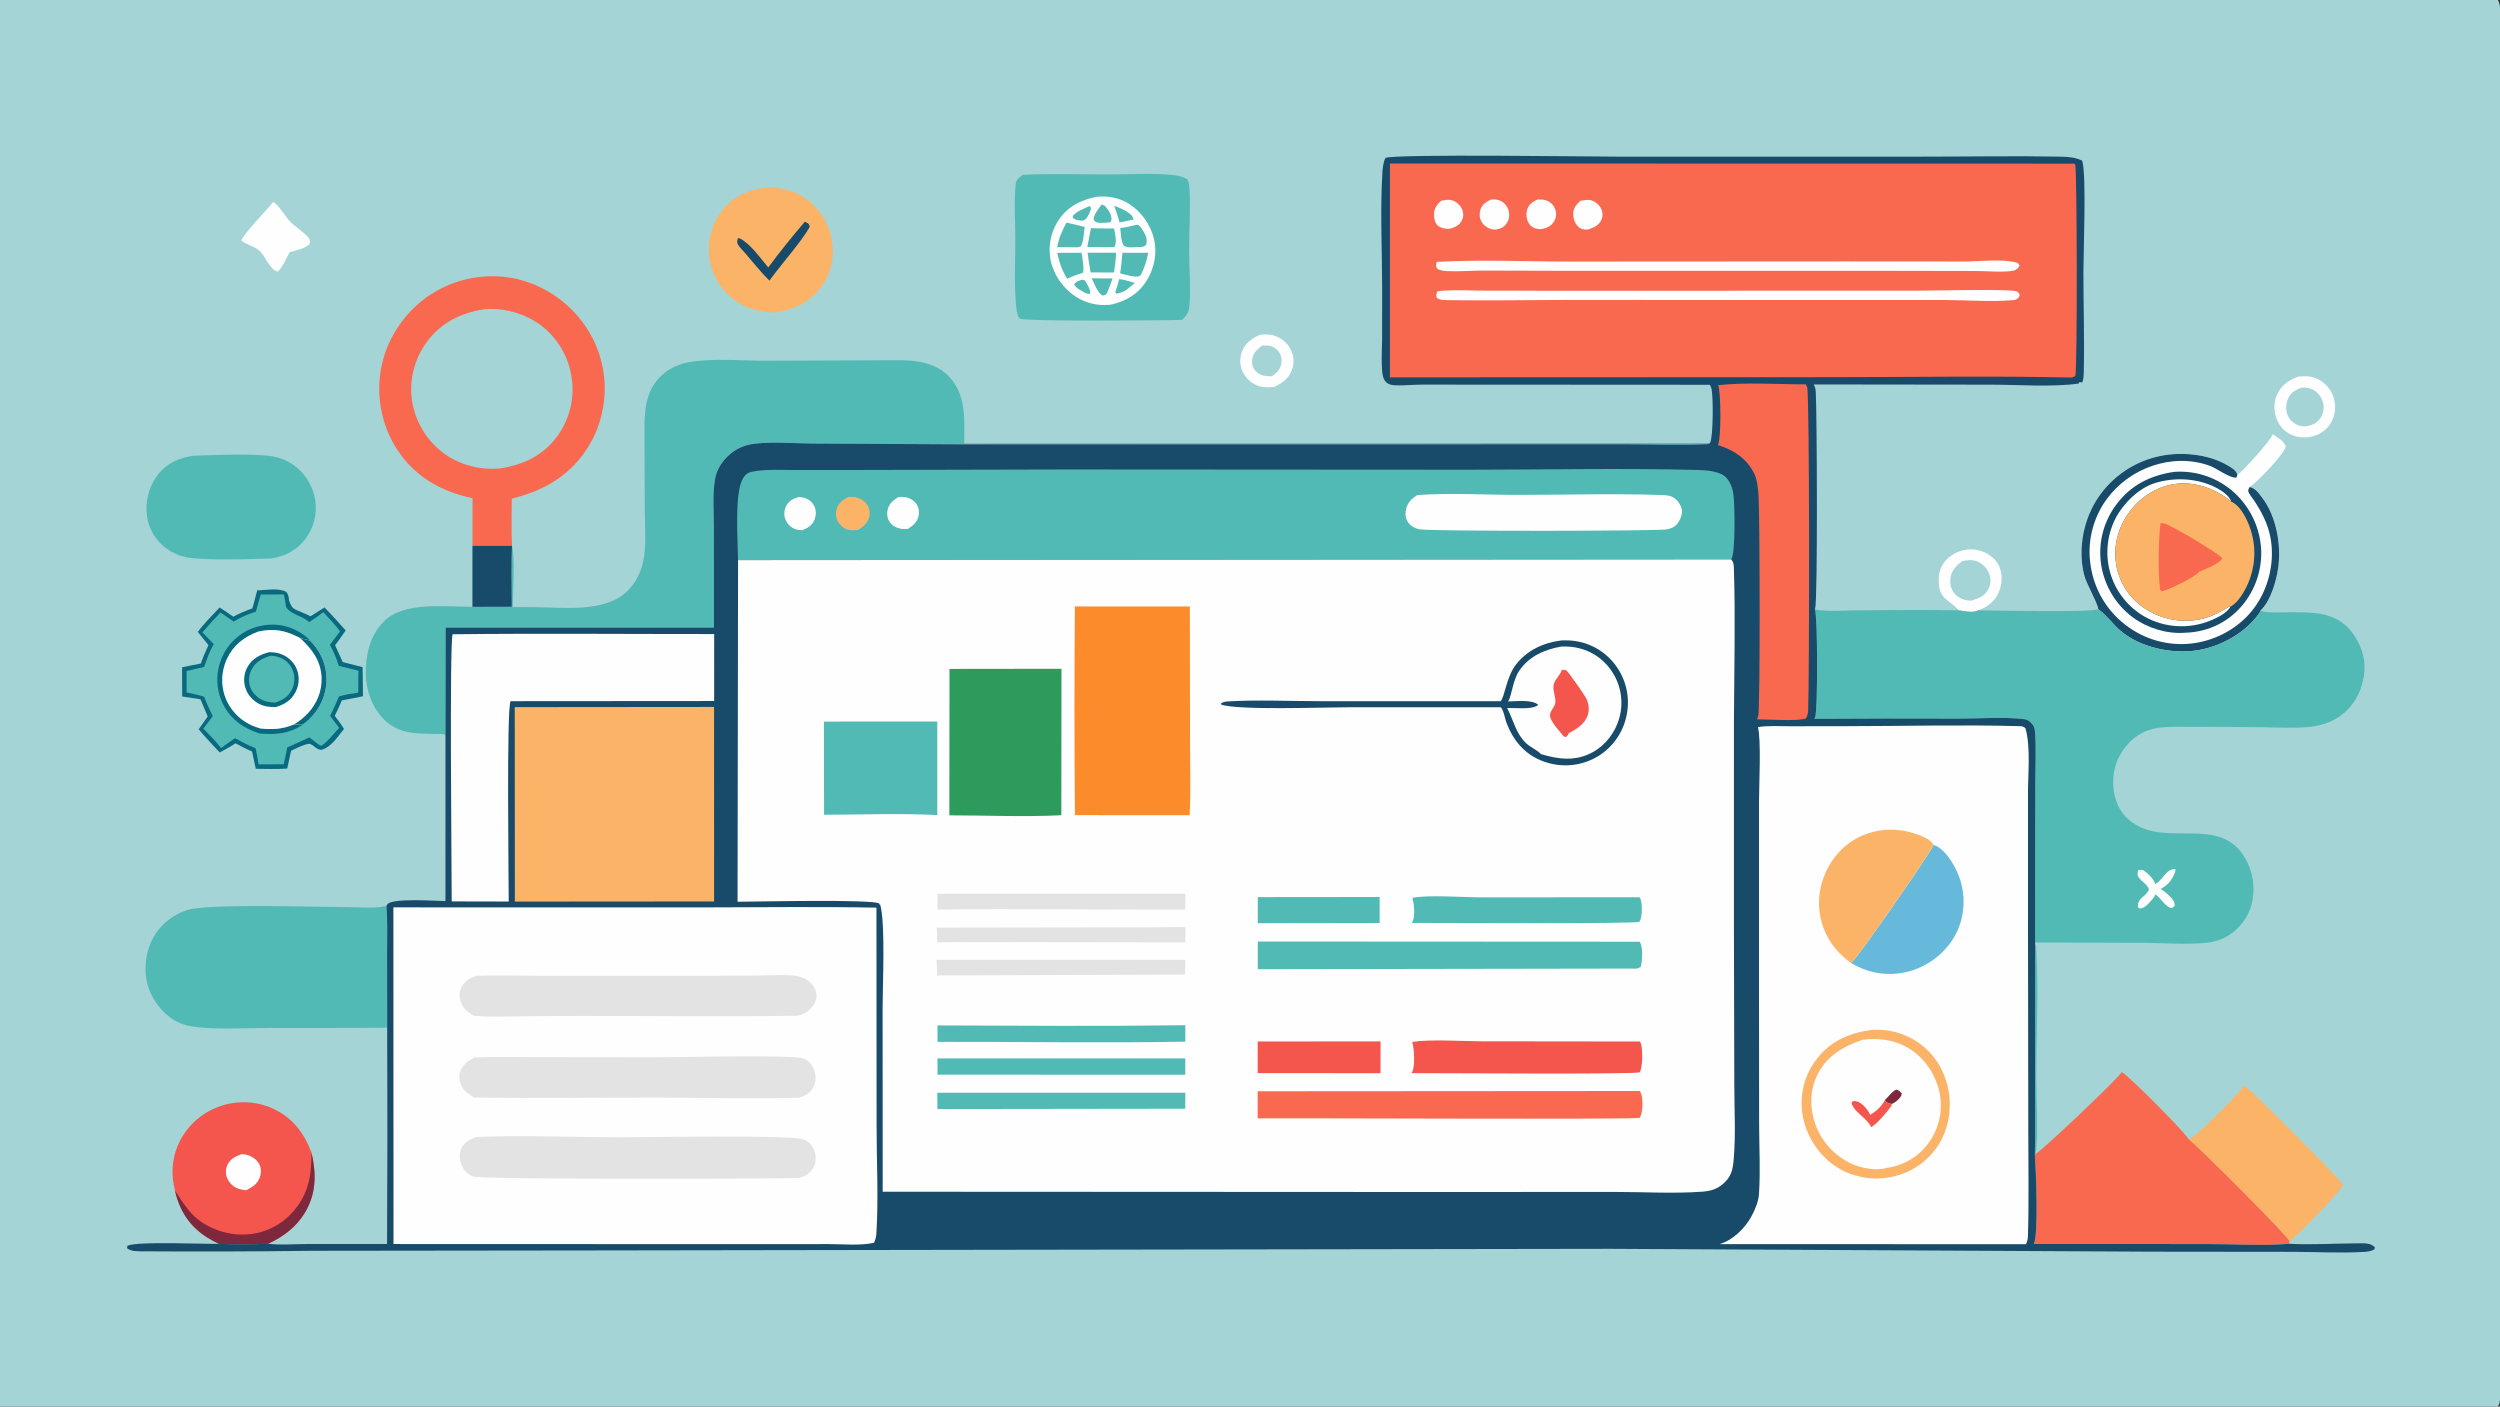 <?xml version="1.0" encoding="utf-8" ?>
<svg xmlns="http://www.w3.org/2000/svg" xmlns:xlink="http://www.w3.org/1999/xlink" width="1820" height="1024">
	<rect width="100%" height="100%" fill="#333333" stroke="none"/>
	<path fill="#A4D4D6" d="M0 0L1818.44 0C1820.58 3.358 1819.99 8.223 1820 12.083L1820 742.336L1820.01 943.951L1820 997.417C1819.99 1004.76 1820.98 1013.76 1819.75 1020.9C1819.56 1022.02 1819.05 1023.05 1818.44 1024L0 1024L0 0Z"/>
	<path fill="#FEFEFE" d="M917.072 243.734C920.354 243.501 923.787 243.21 926.995 244.123C932.227 245.612 936.942 249.265 939.482 254.094Q939.706 254.514 939.909 254.945Q940.111 255.376 940.291 255.817Q940.471 256.258 940.629 256.708Q940.786 257.157 940.92 257.614Q941.054 258.071 941.165 258.534Q941.276 258.998 941.363 259.466Q941.45 259.934 941.513 260.406Q941.576 260.878 941.614 261.353Q941.653 261.828 941.668 262.304Q941.682 262.78 941.672 263.256Q941.662 263.732 941.628 264.207Q941.594 264.682 941.536 265.155Q941.478 265.628 941.395 266.097Q941.313 266.566 941.207 267.03Q941.101 267.494 940.971 267.953Q940.841 268.411 940.688 268.862C938.414 275.466 933.752 278.719 927.725 281.648C924.068 281.974 920.455 282.307 916.888 281.215C911.894 279.686 907.451 276.013 905.058 271.371Q904.838 270.95 904.639 270.519Q904.441 270.087 904.264 269.646Q904.088 269.205 903.934 268.756Q903.78 268.306 903.649 267.85Q903.518 267.393 903.41 266.931Q903.302 266.468 903.218 266Q903.134 265.533 903.073 265.062Q903.012 264.591 902.976 264.117Q902.939 263.643 902.926 263.169Q902.914 262.694 902.925 262.219Q902.936 261.744 902.972 261.27Q903.007 260.797 903.066 260.325Q903.125 259.854 903.208 259.386Q903.291 258.919 903.398 258.456Q903.504 257.993 903.634 257.536Q903.763 257.079 903.916 256.629C906.208 249.888 910.932 246.715 917.072 243.734Z"/>
	<path fill="#A4D4D6" d="M918.946 251.536C920.478 251.514 922.025 251.509 923.551 251.655C926.3 251.919 929.259 253.808 930.901 256.043C932.7 258.491 933.294 261.043 932.924 264.036C932.354 268.644 929.604 271.283 926.024 273.873Q924.035 273.949 922.05 273.794C918.617 273.533 915.566 272.086 913.42 269.302C911.702 267.073 911.226 264.471 911.577 261.726C912.206 256.797 915.227 254.347 918.946 251.536Z"/>
	<path fill="#FEFEFE" d="M198.85 147.069C202.473 148.641 207.607 157.427 210.839 160.912C214.933 165.327 221.028 168.684 224.609 173.037C226.005 174.734 225.721 175.819 225.318 177.741C221.699 181.152 215.398 182.235 210.754 183.605C208.32 188.579 206.151 193.678 202.29 197.734C196.666 196.749 193.119 186.553 189.176 182.791C185.606 179.385 179.809 178.228 175.725 175.23C176.141 171.437 195.208 151.803 198.85 147.069Z"/>
	<path fill="#FEFEFE" d="M1672.75 274.222C1679.39 273.48 1684.73 273.789 1690.35 277.758Q1690.81 278.088 1691.26 278.441Q1691.71 278.793 1692.13 279.167Q1692.56 279.542 1692.97 279.937Q1693.38 280.332 1693.77 280.747Q1694.16 281.162 1694.53 281.596Q1694.9 282.03 1695.24 282.481Q1695.59 282.933 1695.91 283.401Q1696.23 283.869 1696.53 284.353Q1696.83 284.837 1697.11 285.334Q1697.38 285.832 1697.63 286.344Q1697.88 286.854 1698.11 287.377Q1698.33 287.9 1698.53 288.433Q1698.73 288.967 1698.9 289.509Q1699.07 290.052 1699.21 290.602Q1699.36 291.152 1699.47 291.709Q1699.59 292.266 1699.68 292.828C1700.59 298.78 1699.27 305.043 1695.56 309.859C1691.74 314.824 1686.62 317.359 1680.54 318.245C1676.65 318.726 1673.09 318.437 1669.41 317.021C1664.04 314.963 1660.2 311.354 1657.87 306.075C1655.38 300.435 1655 293.827 1657.35 288.077C1660.39 280.644 1665.61 277.268 1672.75 274.222Z"/>
	<path fill="#A4D4D6" d="M1675.45 282.222C1678.77 281.978 1681.77 282.419 1684.64 284.182Q1685.28 284.578 1685.87 285.036Q1686.47 285.495 1687.01 286.012Q1687.55 286.529 1688.04 287.099Q1688.53 287.668 1688.96 288.285Q1689.39 288.902 1689.75 289.559Q1690.11 290.216 1690.41 290.907Q1690.7 291.598 1690.92 292.315Q1691.14 293.032 1691.29 293.768C1692.04 297.408 1691.35 301.368 1689.19 304.421C1686.5 308.231 1683.22 309.615 1678.74 310.32C1676.4 310.533 1674.6 310.211 1672.47 309.296C1669.15 307.872 1666.58 305.356 1665.29 301.949C1663.86 298.148 1664.13 293.591 1665.84 289.922C1667.86 285.607 1671.21 283.812 1675.45 282.222Z"/>
	<path fill="#FEFEFE" d="M1426.02 444.318C1425.8 444.084 1425.59 443.847 1425.37 443.616C1417.34 435.259 1411.25 436.226 1411.4 421.284C1411.45 415.672 1413.68 410.589 1417.76 406.73Q1418.21 406.31 1418.67 405.911Q1419.14 405.513 1419.62 405.139Q1420.1 404.764 1420.61 404.414Q1421.11 404.063 1421.63 403.738Q1422.15 403.413 1422.68 403.114Q1423.21 402.815 1423.76 402.542Q1424.31 402.27 1424.87 402.025Q1425.43 401.78 1426 401.562Q1426.58 401.345 1427.16 401.157Q1427.74 400.968 1428.33 400.808Q1428.92 400.648 1429.52 400.518Q1430.12 400.388 1430.72 400.287Q1431.33 400.186 1431.93 400.115Q1432.54 400.044 1433.15 400.004Q1433.76 399.963 1434.38 399.952Q1434.99 399.941 1435.6 399.961C1441.82 400.208 1448.27 402.921 1452.42 407.639C1456.2 411.94 1457.54 417.482 1457.08 423.106C1456.57 429.445 1453.89 435.39 1448.95 439.478C1446.3 441.666 1443.47 443.128 1440.27 444.328C1436.14 446.352 1430.38 444.97 1426.02 444.318Z"/>
	<path fill="#A4D4D6" d="M1428.58 408.443C1432.63 407.771 1436.01 407.162 1439.9 408.944Q1440.63 409.273 1441.32 409.674Q1442.01 410.075 1442.66 410.544Q1443.3 411.013 1443.9 411.545Q1444.5 412.077 1445.04 412.667Q1445.57 413.257 1446.05 413.899Q1446.53 414.54 1446.94 415.227Q1447.34 415.914 1447.68 416.638Q1448.02 417.363 1448.28 418.118C1449.51 421.739 1449.29 425.59 1447.48 428.992C1445.29 433.087 1441.5 435.367 1437.16 436.512C1435.94 437.198 1435.17 437.329 1433.75 437.238C1429.53 436.967 1425.62 435.286 1422.85 432.01C1420.18 428.847 1419.45 424.977 1419.92 420.973C1420.62 415.041 1424.13 411.984 1428.58 408.443Z"/>
	<path fill="#FBB467" d="M1633.51 790.114C1639.21 793.184 1705 860.365 1705.46 862.02C1705.53 862.28 1705.58 862.545 1705.65 862.808C1704.09 867.232 1671.96 900.145 1666.64 903.962C1666.62 903.797 1666.63 903.628 1666.6 903.466C1665.91 900.269 1600.9 835.251 1593.33 829.39C1598.05 828.581 1629.13 796.838 1632.8 791.473C1633.23 790.837 1633.25 790.73 1633.51 790.114Z"/>
	<path fill="#FBB467" d="M559.086 136.308C569 136.636 578.099 138.736 586.37 144.46Q587.323 145.127 588.242 145.841Q589.161 146.555 590.043 147.313Q590.925 148.072 591.768 148.874Q592.612 149.675 593.414 150.518Q594.216 151.361 594.975 152.242Q595.735 153.124 596.449 154.042Q597.164 154.961 597.831 155.914Q598.499 156.867 599.119 157.851Q599.738 158.836 600.308 159.851Q600.878 160.866 601.396 161.907Q601.915 162.949 602.381 164.015Q602.847 165.081 603.259 166.17Q603.671 167.258 604.029 168.365Q604.386 169.472 604.688 170.596Q604.99 171.72 605.236 172.857Q605.481 173.995 605.67 175.143C607.677 187.058 605.102 198.858 597.991 208.658C589.413 220.478 577.867 225.365 563.9 227.514C553.348 227.64 542.686 224.418 534.242 218.041Q533.336 217.356 532.464 216.628Q531.592 215.9 530.758 215.129Q529.923 214.359 529.127 213.548Q528.332 212.738 527.577 211.889Q526.822 211.04 526.11 210.155Q525.398 209.27 524.73 208.351Q524.062 207.432 523.441 206.481Q522.819 205.53 522.245 204.55Q521.671 203.57 521.146 202.563Q520.621 201.555 520.146 200.523Q519.671 199.491 519.248 198.437Q518.824 197.383 518.453 196.309Q518.083 195.235 517.765 194.145Q517.447 193.054 517.184 191.949Q516.92 190.844 516.711 189.727Q516.503 188.611 516.349 187.485Q516.203 186.358 516.114 185.226Q516.024 184.093 515.989 182.958Q515.955 181.822 515.977 180.686Q515.998 179.55 516.075 178.417Q516.153 177.283 516.286 176.155Q516.419 175.027 516.607 173.907Q516.795 172.786 517.038 171.676Q517.281 170.567 517.578 169.47Q517.875 168.374 518.225 167.293Q518.576 166.212 518.979 165.15Q519.383 164.088 519.837 163.047Q520.292 162.006 520.798 160.989Q521.303 159.971 521.858 158.98Q522.413 157.989 523.016 157.026Q523.619 156.063 524.268 155.131Q524.918 154.199 525.612 153.3C534.188 142.24 545.657 137.955 559.086 136.308Z"/>
	<path fill="#184B6A" d="M585.904 161.438C586.65 161.682 586.366 161.55 587.071 161.943C588.991 163.013 588.895 163.056 589.503 165.108C583.494 176.059 568.426 192.66 560.148 204.319C553.798 198.093 548.146 190.834 542.322 184.101C540.676 182.292 538.629 180.281 537.318 178.212C536.33 176.655 536.666 175.156 537.142 173.528L538.595 173.526C546.514 177.642 553.497 187.882 559.283 194.696Q572.001 177.593 585.904 161.438Z"/>
	<path fill="#52BAB5" d="M140.743 331.776C155.162 331.246 185.812 329.969 199.067 332.34Q200.955 332.695 202.797 333.241Q204.638 333.787 206.414 334.519Q208.191 335.25 209.883 336.16Q211.575 337.069 213.165 338.147Q213.957 338.697 214.722 339.285Q215.486 339.873 216.221 340.498Q216.955 341.123 217.658 341.784Q218.36 342.445 219.029 343.139Q219.699 343.834 220.333 344.561Q220.967 345.287 221.564 346.045Q222.161 346.802 222.721 347.588Q223.28 348.374 223.8 349.186Q224.319 349.999 224.798 350.836Q225.277 351.673 225.714 352.533Q226.152 353.393 226.546 354.273Q226.94 355.153 227.29 356.052Q227.64 356.951 227.945 357.866Q228.251 358.781 228.51 359.71Q228.77 360.639 228.984 361.579Q229.197 362.52 229.364 363.47Q229.521 364.38 229.632 365.297Q229.743 366.213 229.809 367.134Q229.875 368.055 229.896 368.979Q229.916 369.902 229.891 370.825Q229.866 371.748 229.795 372.668Q229.724 373.589 229.608 374.505Q229.492 375.421 229.331 376.33Q229.169 377.24 228.963 378.14Q228.757 379.04 228.507 379.929Q228.257 380.818 227.963 381.693Q227.669 382.568 227.333 383.428Q226.996 384.288 226.617 385.13Q226.238 385.972 225.819 386.794Q225.399 387.617 224.939 388.417Q224.479 389.218 223.98 389.995Q223.481 390.772 222.944 391.523C216.805 400.109 208.01 404.898 197.723 406.533C183.142 407.063 148.219 408.253 135.214 405.619C130.321 404.627 125.54 402.456 121.48 399.566Q120.766 399.059 120.078 398.517Q119.389 397.974 118.729 397.399Q118.069 396.823 117.438 396.215Q116.808 395.606 116.208 394.968Q115.608 394.329 115.041 393.661Q114.475 392.993 113.942 392.297Q113.409 391.602 112.911 390.881Q112.414 390.159 111.953 389.414Q111.492 388.669 111.069 387.902Q110.645 387.135 110.261 386.348Q109.877 385.56 109.532 384.755Q109.187 383.949 108.883 383.127Q108.579 382.305 108.317 381.47Q108.054 380.634 107.834 379.786Q107.613 378.938 107.435 378.08Q107.257 377.222 107.122 376.356C105.443 365.929 108.138 354.6 114.502 346.152C121.148 337.331 130.054 333.347 140.743 331.776Z"/>
	<path fill="#F4554D" d="M127.409 866.819C124.573 855.569 124.941 844.454 129.515 833.689Q130.031 832.502 130.605 831.342Q131.179 830.183 131.81 829.053Q132.442 827.923 133.129 826.827Q133.816 825.73 134.557 824.669Q135.298 823.608 136.091 822.586Q136.884 821.563 137.727 820.582Q138.57 819.6 139.461 818.661Q140.352 817.723 141.288 816.83Q142.225 815.938 143.205 815.093Q144.185 814.248 145.207 813.453Q146.228 812.659 147.287 811.916Q148.347 811.173 149.442 810.484Q150.537 809.796 151.666 809.162Q152.794 808.529 153.953 807.953Q155.111 807.377 156.297 806.859Q157.483 806.342 158.693 805.884Q159.887 805.425 161.103 805.025Q162.318 804.625 163.552 804.286Q164.786 803.947 166.035 803.669Q167.284 803.391 168.545 803.175Q169.807 802.959 171.077 802.806Q172.348 802.653 173.624 802.563Q174.9 802.473 176.18 802.446Q177.459 802.419 178.738 802.455Q180.017 802.491 181.293 802.59Q182.568 802.69 183.838 802.852Q185.107 803.014 186.367 803.239Q187.626 803.464 188.873 803.75Q190.12 804.037 191.352 804.385Q192.583 804.733 193.796 805.142Q195.009 805.55 196.2 806.018Q197.391 806.486 198.557 807.012C212.793 813.462 221.32 824.704 226.723 838.984C230.351 854.466 230.341 869.117 221.767 883.134C215.389 893.561 206.082 900.333 195.196 905.496Q177.258 906.091 159.319 905.539C156.406 904.022 153.426 902.514 150.655 900.75C138.016 892.703 130.635 881.28 127.409 866.819Z"/>
	<path fill="#FEFEFE" d="M176.069 840.137C177.369 840.296 178.693 840.467 179.96 840.813C183.594 841.804 187.168 844.31 188.851 847.738C190.257 850.6 190.217 853.832 189.24 856.81C187.519 862.052 183.793 864.195 179.122 866.52C177.081 866.209 174.818 865.933 172.896 865.166C169.609 863.854 166.72 860.881 165.363 857.634Q165.124 857.074 164.945 856.492Q164.767 855.909 164.65 855.312Q164.533 854.714 164.48 854.107Q164.427 853.5 164.438 852.891Q164.449 852.283 164.523 851.678Q164.598 851.074 164.736 850.481Q164.874 849.887 165.073 849.312Q165.272 848.736 165.531 848.185C167.646 843.573 171.556 841.75 176.069 840.137Z"/>
	<path fill="#7E283D" d="M226.723 838.984C230.351 854.466 230.341 869.117 221.767 883.134C215.389 893.561 206.082 900.333 195.196 905.496Q177.258 906.091 159.319 905.539C156.406 904.022 153.426 902.514 150.655 900.75C138.016 892.703 130.635 881.28 127.409 866.819C131.586 872.938 135.337 879.469 140.674 884.684C150.114 893.908 164.204 898.985 177.29 898.763Q178.506 898.748 179.72 898.673Q180.933 898.597 182.142 898.461Q183.35 898.325 184.55 898.128Q185.75 897.931 186.939 897.675Q188.128 897.419 189.302 897.103Q190.476 896.787 191.634 896.413Q192.791 896.039 193.928 895.608Q195.065 895.176 196.178 894.688Q197.292 894.2 198.38 893.657Q199.469 893.114 200.528 892.517Q201.588 891.92 202.616 891.271Q203.644 890.622 204.639 889.922Q205.634 889.222 206.592 888.473Q207.55 887.724 208.47 886.929Q209.389 886.133 210.268 885.292Q211.147 884.451 211.982 883.567C224.342 870.622 226.992 856.147 226.723 838.984Z"/>
	<path fill="#096A7F" d="M187.238 429.766C193.9 429.665 202.128 427.756 208.253 430.816C210.101 432.756 210.143 434.768 210.487 437.303C211.729 440.557 212.246 442.516 215.671 444.049C219.107 445.586 222.706 446.851 226.02 448.652L236.287 442.215C241.518 447.708 246.677 453.227 251.658 458.949C249.117 462.535 246.666 466.253 243.938 469.695L249.492 481.969L263.985 485.686L264.259 506.871L248.89 509.894C247.189 513.646 245.589 517.495 243.711 521.159C246.015 524.25 248.551 527.327 250.423 530.697C245.888 536.21 241.034 544.137 233.791 545.931C231.162 545.614 229.551 544.062 227.538 542.486L225.268 541.429C220.676 542.021 216.101 544.66 211.913 546.573L209.103 559.525C201.53 560.036 193.815 559.731 186.224 559.697L183.477 547.091C179.357 545.404 175.452 543.218 171.519 541.14C167.819 543.58 163.845 545.645 159.975 547.802C154.736 542.275 149.565 536.739 144.639 530.929L151.219 521.568L145.927 509.078L132.622 507.038L132.548 485.831C137.05 484.757 141.652 483.972 146.193 483.071C147.804 478.449 149.686 474.075 151.749 469.645L143.999 460.037C148.661 453.715 154.547 448.01 159.886 442.241C163.283 444.307 166.545 446.732 169.839 448.968C174.341 446.427 178.881 444.671 183.722 442.922C185.022 438.587 186.073 434.142 187.238 429.766Z"/>
	<path fill="#52BAB5" d="M189.865 432.815L206.614 432.723C207.412 435.7 207.794 438.708 208.206 441.756C211.221 447.236 219.564 448.102 224.5 452.43C224.688 452.595 224.879 452.756 225.069 452.919C228.526 450.55 232.111 448.266 235.347 445.601C239.403 450.155 244.016 454.718 247.552 459.663L240.149 469.429C242.944 474.483 244.9 479.277 246.685 484.766L260.964 488.255C260.898 493.588 260.705 498.957 260.816 504.288C256.067 504.977 251.324 505.554 246.734 507.011C244.746 511.811 242.734 516.499 240.288 521.091L246.851 529.898C243.017 534.053 238.752 539.719 234.121 542.87L232.501 542.418L225.19 536.797C219.936 539.416 214.477 541.722 209.125 544.137C208.432 548.239 207.395 552.328 206.511 556.396L188.232 556.436C187.691 552.502 186.856 548.609 186.083 544.716C180.847 542.739 175.996 540.036 171.072 537.401L160.895 544.557C157.212 539.522 152.327 534.97 148.021 530.441L154.985 521.265C152.446 516.741 150.536 511.978 148.561 507.192C144.416 505.897 140.092 505.038 135.864 504.043L135.858 488.508L148.631 485.503C150.637 479.737 152.585 474.248 155.607 468.915L147.374 460.337C151.609 455.401 156.062 450.667 160.497 445.91L170.176 452.534C175.276 449.239 180.551 447.115 186.298 445.298C187.332 441.095 188.622 436.96 189.865 432.815Z"/>
	<path fill="#096A7F" d="M180.218 458.851C190.191 454.262 201.048 453.211 211.483 457.073C216.753 459.024 221.971 462.177 225.771 466.352L218.428 464.461C207.921 458.991 199.603 457.23 187.959 459.825C177.817 463.604 169.935 469.571 165.287 479.595Q164.9 480.422 164.554 481.267Q164.208 482.113 163.905 482.974Q163.602 483.836 163.342 484.711Q163.082 485.587 162.867 486.474Q162.651 487.362 162.479 488.259Q162.308 489.156 162.182 490.06Q162.055 490.965 161.974 491.875Q161.893 492.784 161.857 493.697Q161.822 494.61 161.831 495.523Q161.841 496.436 161.896 497.348Q161.952 498.259 162.052 499.167Q162.153 500.075 162.299 500.976Q162.445 501.878 162.635 502.771Q162.826 503.664 163.061 504.547Q163.295 505.43 163.574 506.299Q163.852 507.169 164.174 508.024Q164.51 508.877 164.887 509.713Q165.265 510.548 165.685 511.364Q166.104 512.179 166.564 512.972Q167.023 513.766 167.522 514.535Q168.021 515.305 168.557 516.048Q169.094 516.791 169.667 517.507Q170.241 518.223 170.849 518.908Q171.457 519.594 172.099 520.249Q172.741 520.903 173.415 521.525Q174.089 522.147 174.794 522.734Q175.498 523.321 176.231 523.872Q176.963 524.423 177.723 524.936Q178.482 525.45 179.267 525.925Q180.051 526.399 180.858 526.834Q181.665 527.269 182.493 527.663Q183.32 528.057 184.167 528.409C185.898 529.131 187.688 529.717 189.473 530.288C198.305 531.251 205.555 530.872 213.828 527.468L220.281 527.643C210.258 534.267 200.622 534.963 188.904 533.981C177.606 530.295 168.482 524.196 162.797 513.444Q162.336 512.569 161.919 511.673Q161.502 510.776 161.129 509.86Q160.757 508.944 160.43 508.011Q160.104 507.078 159.824 506.13Q159.544 505.181 159.311 504.22Q159.079 503.259 158.894 502.288Q158.709 501.316 158.573 500.337Q158.436 499.358 158.349 498.373Q158.261 497.388 158.222 496.4Q158.183 495.412 158.193 494.423Q158.203 493.434 158.262 492.447Q158.321 491.46 158.429 490.477Q158.536 489.494 158.693 488.518Q158.849 487.542 159.053 486.574Q159.258 485.607 159.51 484.651Q159.762 483.694 160.061 482.752C163.388 472.013 170.391 464.081 180.218 458.851Z"/>
	<path fill="#FEFEFE" d="M187.959 459.825C199.603 457.23 207.921 458.991 218.428 464.461L225.771 466.352C233.426 474.22 237.773 483.66 237.735 494.752C237.697 505.874 232.919 516.091 224.997 523.788C223.529 525.214 221.945 526.457 220.281 527.643L213.828 527.468C205.555 530.872 198.305 531.251 189.473 530.288C187.688 529.717 185.898 529.131 184.167 528.409Q183.32 528.057 182.493 527.663Q181.665 527.269 180.858 526.834Q180.051 526.399 179.267 525.925Q178.482 525.45 177.723 524.936Q176.963 524.423 176.231 523.872Q175.498 523.321 174.793 522.734Q174.089 522.147 173.415 521.525Q172.741 520.904 172.099 520.249Q171.457 519.594 170.849 518.908Q170.241 518.223 169.667 517.507Q169.094 516.791 168.557 516.048Q168.021 515.305 167.522 514.535Q167.023 513.766 166.564 512.973Q166.104 512.179 165.685 511.364Q165.265 510.548 164.887 509.713Q164.51 508.877 164.174 508.024Q163.852 507.169 163.574 506.299Q163.295 505.43 163.061 504.547Q162.826 503.664 162.635 502.771Q162.445 501.878 162.299 500.976Q162.153 500.075 162.052 499.167Q161.952 498.259 161.896 497.348Q161.841 496.436 161.831 495.523Q161.822 494.61 161.857 493.697Q161.893 492.784 161.974 491.875Q162.055 490.965 162.182 490.06Q162.308 489.156 162.479 488.259Q162.651 487.362 162.867 486.474Q163.082 485.587 163.342 484.711Q163.602 483.836 163.905 482.974Q164.208 482.113 164.554 481.267Q164.9 480.422 165.287 479.595C169.935 469.571 177.817 463.604 187.959 459.825Z"/>
	<path fill="#096A7F" d="M218.428 464.461L225.771 466.352C233.426 474.22 237.773 483.66 237.735 494.752C237.697 505.874 232.919 516.091 224.997 523.788C223.529 525.214 221.945 526.457 220.281 527.643L213.828 527.468C217.569 525.359 221.227 522.408 224.158 519.276C230.79 512.189 234.503 503.065 234.118 493.308C233.633 480.997 227.128 472.416 218.428 464.461Z"/>
	<path fill="#096A7F" d="M196.128 474.757C199.917 474.85 203.148 475.3 206.578 477.019C211.272 479.371 214.803 483.303 216.453 488.305Q216.608 488.786 216.739 489.275Q216.869 489.763 216.975 490.258Q217.081 490.752 217.162 491.251Q217.243 491.75 217.299 492.253Q217.354 492.756 217.385 493.26Q217.415 493.765 217.42 494.271Q217.425 494.776 217.404 495.282Q217.384 495.787 217.338 496.291Q217.292 496.794 217.221 497.295Q217.15 497.795 217.054 498.292Q216.958 498.788 216.837 499.279Q216.716 499.77 216.57 500.254Q216.425 500.739 216.255 501.215Q216.085 501.691 215.892 502.159Q215.699 502.626 215.482 503.083Q215.265 503.54 215.026 503.985C211.786 510.064 207.061 512.828 200.68 514.763C196.354 514.797 192.483 514.419 188.58 512.39C183.846 509.928 180.063 505.62 178.561 500.465Q178.42 499.995 178.303 499.519Q178.186 499.043 178.094 498.561Q178.001 498.079 177.933 497.594Q177.865 497.108 177.822 496.619Q177.779 496.131 177.761 495.641Q177.743 495.15 177.75 494.66Q177.757 494.17 177.789 493.68Q177.821 493.191 177.877 492.704Q177.934 492.216 178.015 491.733Q178.097 491.249 178.203 490.77Q178.309 490.291 178.439 489.819Q178.569 489.346 178.723 488.88Q178.877 488.415 179.055 487.957Q179.232 487.5 179.433 487.053Q179.634 486.605 179.857 486.169Q180.08 485.732 180.325 485.307C183.855 479.168 189.535 476.469 196.128 474.757Z"/>
	<path fill="#52BAB5" d="M197.082 477.335C199.778 477.425 202.221 478.071 204.704 479.109C208.645 480.758 211.74 484.246 213.221 488.222Q213.526 489.054 213.745 489.913Q213.965 490.771 214.096 491.648Q214.228 492.524 214.271 493.41Q214.314 494.295 214.268 495.18Q214.221 496.065 214.086 496.941Q213.951 497.817 213.728 498.674Q213.505 499.532 213.197 500.363Q212.889 501.194 212.499 501.99C209.88 507.387 205.74 509.637 200.272 511.48C196.914 511.253 193.732 510.985 190.677 509.456C186.687 507.458 183.419 504.044 182.028 499.758C180.664 495.557 181.199 491.03 183.298 487.169C186.367 481.526 191.201 479.176 197.082 477.335Z"/>
	<path fill="#52BAB5" d="M744.445 127.266C765.525 126.269 786.954 127.005 808.068 126.998C822.874 126.994 838.71 125.855 853.408 127.38C857.388 127.793 861.093 128.41 864.507 130.589C865.686 133.218 865.898 136.021 866.037 138.867C866.731 153.072 865.704 167.63 865.705 181.876C865.706 194.446 866.814 207.262 866.095 219.798C865.743 225.921 865.214 228.693 860.578 232.836C851.22 233.298 744.602 234.188 742.349 231.899C740.105 229.62 739.786 223.421 739.521 220.283C738.241 205.117 739.172 189.158 739.149 173.885C739.13 160.857 738.11 146.893 739.411 134.002C739.738 130.763 742.111 129.214 744.445 127.266Z"/>
	<path fill="#FEFEFE" d="M798.455 143.261C806.725 142.491 814.536 143.862 821.673 148.251C830.839 153.886 837.694 163.655 840.137 174.11C842.558 184.466 840.321 195.487 834.672 204.433C828.411 214.346 819.519 219.392 808.304 221.857C799.244 222.754 790.595 220.87 782.953 215.82C773.806 209.776 766.925 199.997 764.811 189.193Q764.635 188.261 764.505 187.322Q764.374 186.383 764.289 185.438Q764.204 184.494 764.165 183.546Q764.125 182.599 764.132 181.65Q764.138 180.702 764.19 179.755Q764.243 178.808 764.341 177.865Q764.438 176.922 764.582 175.984Q764.725 175.047 764.913 174.118Q765.102 173.188 765.335 172.269Q765.568 171.35 765.845 170.443Q766.122 169.536 766.443 168.644Q766.764 167.751 767.127 166.875Q767.49 165.999 767.896 165.142Q768.301 164.285 768.747 163.448Q769.193 162.611 769.679 161.797Q770.165 160.983 770.69 160.193C777.415 150.22 786.945 145.487 798.455 143.261Z"/>
	<path fill="#52BAB5" d="M788.036 203.574L789.837 204.209C791.209 206.49 792.647 208.738 793.417 211.305C793.86 212.78 793.939 212.687 793.227 214.015L790.47 213.484C787.772 211.909 783.106 209.906 781.971 206.959C783.648 204.625 785.364 204.509 788.036 203.574Z"/>
	<path fill="#52BAB5" d="M814.761 203.182C818.608 203.562 822.484 204.954 826.2 206.015L819.539 211.417C817.224 212.543 815.259 213.477 812.657 213.786L811.957 212.741C813.065 209.583 813.95 206.428 814.761 203.182Z"/>
	<path fill="#52BAB5" d="M792.983 150.112L793.847 150.414L794.282 152.098C793.32 154.639 792.196 157.817 790.106 159.67C788.157 161.397 785.602 160.352 783.31 159.97L780.862 158.515L781.226 156.832C784.212 153.596 789.036 151.938 792.983 150.112Z"/>
	<path fill="#52BAB5" d="M811.212 149.879C814.869 151.133 818.524 152.729 821.667 155.016C823.585 156.412 824.848 157.461 825.184 159.837L815.014 161.907C813.983 157.846 812.524 153.859 811.212 149.879Z"/>
	<path fill="#52BAB5" d="M794.798 202.617L809.926 202.692C808.847 206.168 807.427 209.539 806.083 212.92L805.253 214.278C804.358 214.722 803.641 215.386 802.646 215.048C799.375 213.937 796.256 205.675 794.798 202.617Z"/>
	<path fill="#52BAB5" d="M801.968 148.797L804.336 149.815C806.124 151.935 808.329 154.731 808.923 157.5C809.353 159.507 809.367 160.182 808.264 161.852L805.358 162.101C803.249 162.148 800.311 162.52 798.318 161.862C796.818 161.368 796.718 160.692 796.078 159.382C796.599 155.651 799.885 151.881 801.968 148.797Z"/>
	<path fill="#52BAB5" d="M827.023 163.697L828.577 163.687C829.862 164.567 830.641 165.544 831.449 166.866C833.875 170.835 835.602 173.445 834.425 178.195C832.095 180.366 830.279 179.789 827.16 179.89C824.223 180.011 820.983 180.505 818.335 178.998C815.943 176.307 816.055 169.66 815.514 166.064C819.433 165.594 823.197 164.644 827.023 163.697Z"/>
	<path fill="#52BAB5" d="M794.195 166.117C799.8 166.331 805.421 166.299 811.03 166.343C811.819 170.722 813.306 175.807 811.325 179.927L791.559 179.861L794.195 166.117Z"/>
	<path fill="#52BAB5" d="M769.681 184.073L787.375 184.008C787.975 188.575 789.241 193.884 788.59 198.452L787.031 199.085C783.55 199.987 780.197 201.484 776.861 202.818C773.072 196.7 771.103 191.051 769.681 184.073Z"/>
	<path fill="#52BAB5" d="M776.444 162.07L789.702 165.184C788.956 169.235 788.997 175.701 786.957 179.135C786.574 179.779 785.208 179.844 784.476 180.013L769.637 179.926C770.875 173.271 773.117 167.902 776.444 162.07Z"/>
	<path fill="#52BAB5" d="M791.785 183.998L812.527 184.005C812.423 188.82 811.642 193.604 810.997 198.371L793.943 198.303C793.071 193.568 792.477 188.764 791.785 183.998Z"/>
	<path fill="#52BAB5" d="M817.13 184.008L835.897 184.051C834.875 189.614 833.279 194.617 830.768 199.69C830.43 200.157 830.268 200.441 829.778 200.814C827.387 202.63 818.283 199.645 815.447 198.975C816.28 194.023 816.665 189.006 817.13 184.008Z"/>
	<path fill="#F9694F" d="M1544.59 780.444C1548.96 782.3 1591.4 825.014 1593.33 829.39C1600.9 835.251 1665.91 900.269 1666.6 903.466C1666.63 903.628 1666.62 903.797 1666.64 903.962L1666.59 905.48C1646.87 907.134 1625.84 905.666 1605.99 905.662L1480.62 905.63C1484.11 898.877 1482.14 851.22 1481.38 840.935L1481.94 840.047C1486.71 837.568 1542.02 785.263 1544.59 780.444Z"/>
	<path fill="#52BAB5" d="M281.877 748.152C252.841 748.526 223.767 748.306 194.725 748.359C178.268 748.389 160.906 749.536 144.543 747.844C138.361 747.205 132.707 746.139 127.28 742.94C117.479 737.163 109.863 726.874 107.193 715.806C104.377 704.127 106.345 690.665 112.802 680.507Q113.322 679.696 113.877 678.909Q114.433 678.121 115.022 677.359Q115.612 676.598 116.235 675.863Q116.857 675.128 117.512 674.421Q118.167 673.714 118.853 673.037Q119.538 672.36 120.253 671.715Q120.968 671.069 121.71 670.455Q122.453 669.842 123.222 669.262Q123.991 668.682 124.785 668.136Q125.579 667.591 126.397 667.081Q127.214 666.572 128.054 666.099Q128.893 665.626 129.752 665.191Q130.612 664.756 131.489 664.359Q132.367 663.962 133.262 663.605Q134.156 663.247 135.066 662.93Q135.975 662.613 136.898 662.336C152.108 657.781 230.478 660.334 252.239 660.368C260.945 660.381 272.354 661.572 280.792 659.647C280.97 659.607 281.146 659.558 281.323 659.514C282.233 670.648 281.795 682.01 281.809 693.181L281.877 748.152Z"/>
	<path fill="#FEFEFE" d="M1654.34 316.014C1657.65 318.069 1662.82 321.119 1664.07 324.95C1662.98 330.522 1644.03 350.1 1638.75 353.89C1638.43 354.123 1637.97 354.372 1637.64 354.562C1641.74 355.106 1644.59 359.36 1646.94 362.439C1657.24 375.953 1660.89 397.079 1658.49 413.66C1657.1 423.208 1652.89 437.807 1645.67 444.43C1645.32 445.692 1644.74 446.477 1643.98 447.504C1633.63 461.482 1615.74 471.148 1598.73 473.591C1580.63 476.189 1557.91 471.265 1543.88 459.346C1538.28 454.592 1533.71 448.048 1527.92 443.795C1527.78 443.687 1527.62 443.585 1527.48 443.481C1527.52 439.983 1518.87 424.793 1517.39 419.088C1512.76 401.29 1516.12 381.023 1525.5 365.273Q1526.41 363.763 1527.39 362.299Q1528.38 360.836 1529.43 359.422Q1530.48 358.008 1531.61 356.648Q1532.73 355.288 1533.91 353.984Q1535.1 352.68 1536.35 351.436Q1537.6 350.192 1538.91 349.011Q1540.22 347.83 1541.58 346.714Q1542.95 345.598 1544.37 344.551Q1545.79 343.503 1547.25 342.527Q1548.72 341.55 1550.23 340.647Q1551.75 339.743 1553.31 338.915Q1554.86 338.087 1556.46 337.336Q1558.05 336.585 1559.68 335.913Q1561.31 335.242 1562.97 334.651Q1564.63 334.06 1566.32 333.551Q1568.01 333.042 1569.72 332.616C1586.23 328.435 1607.39 330.132 1622.15 339.076C1625.17 340.907 1627.94 342.331 1628.81 345.787C1632.89 342.919 1653.11 320.612 1654.25 316.599C1654.31 316.41 1654.31 316.209 1654.34 316.014Z"/>
	<path fill="#184B6A" d="M1527.48 443.481C1527.52 439.983 1518.87 424.793 1517.39 419.088C1512.76 401.29 1516.12 381.023 1525.5 365.273Q1526.41 363.763 1527.39 362.299Q1528.38 360.836 1529.43 359.422Q1530.48 358.008 1531.61 356.648Q1532.73 355.288 1533.91 353.984Q1535.1 352.68 1536.35 351.436Q1537.6 350.192 1538.91 349.011Q1540.22 347.83 1541.58 346.714Q1542.95 345.598 1544.37 344.551Q1545.79 343.503 1547.25 342.527Q1548.72 341.55 1550.23 340.647Q1551.75 339.743 1553.31 338.915Q1554.86 338.087 1556.46 337.336Q1558.05 336.585 1559.68 335.913Q1561.31 335.242 1562.97 334.651Q1564.63 334.06 1566.32 333.551Q1568.01 333.042 1569.72 332.616C1586.23 328.435 1607.39 330.132 1622.15 339.076C1625.17 340.907 1627.94 342.331 1628.81 345.787L1628.13 347.663C1623.46 348.397 1613.63 340.836 1608.64 339.048C1581.46 329.313 1550.11 340.603 1533.5 363.631Q1532.55 364.944 1531.67 366.303Q1530.79 367.661 1529.97 369.062Q1529.16 370.463 1528.42 371.903Q1527.68 373.343 1527.01 374.818Q1526.34 376.292 1525.74 377.799Q1525.14 379.305 1524.62 380.84Q1524.1 382.374 1523.66 383.932Q1523.22 385.49 1522.85 387.069Q1522.49 388.647 1522.2 390.242Q1521.92 391.836 1521.71 393.443Q1521.51 395.05 1521.38 396.665Q1521.26 398.28 1521.21 399.9Q1521.17 401.519 1521.2 403.139Q1521.24 404.758 1521.35 406.374Q1521.47 407.99 1521.67 409.598Q1521.86 411.206 1522.14 412.802Q1522.41 414.447 1522.76 416.077Q1523.11 417.706 1523.54 419.317Q1523.98 420.927 1524.49 422.513Q1525 424.1 1525.59 425.659Q1526.18 427.217 1526.85 428.745Q1527.52 430.272 1528.26 431.765Q1529 433.257 1529.82 434.71Q1530.64 436.163 1531.52 437.573Q1532.41 438.984 1533.37 440.348Q1534.33 441.713 1535.35 443.027Q1536.38 444.342 1537.47 445.604Q1538.55 446.866 1539.71 448.072Q1540.86 449.278 1542.07 450.424Q1543.28 451.571 1544.54 452.656Q1545.81 453.741 1547.12 454.761Q1548.44 455.782 1549.81 456.735Q1551.16 457.687 1552.55 458.572Q1553.94 459.456 1555.37 460.27Q1556.8 461.084 1558.27 461.825Q1559.75 462.567 1561.25 463.234Q1562.76 463.901 1564.3 464.492Q1565.84 465.084 1567.4 465.597Q1568.97 466.111 1570.56 466.546Q1572.15 466.982 1573.76 467.337Q1575.37 467.693 1576.99 467.967Q1578.62 468.242 1580.25 468.436Q1581.89 468.629 1583.53 468.741Q1585.18 468.853 1586.82 468.882Q1588.47 468.912 1590.12 468.859Q1591.77 468.807 1593.41 468.672Q1595.05 468.538 1596.69 468.322Q1598.32 468.105 1599.94 467.808C1616.86 464.65 1632.54 455.026 1642.33 440.765C1652.1 426.55 1656.15 407.792 1652.81 390.908C1650.86 381.082 1646.56 372.871 1641.14 364.606C1639.9 362.714 1637.46 359.954 1636.78 357.917C1636.43 356.883 1637.21 355.459 1637.64 354.562C1641.74 355.106 1644.59 359.36 1646.94 362.439C1657.24 375.953 1660.89 397.079 1658.49 413.66C1657.1 423.208 1652.89 437.807 1645.67 444.43C1645.32 445.692 1644.74 446.477 1643.98 447.504C1633.63 461.482 1615.74 471.148 1598.73 473.591C1580.63 476.189 1557.91 471.265 1543.88 459.346C1538.28 454.592 1533.71 448.048 1527.92 443.795C1527.78 443.687 1527.62 443.585 1527.48 443.481Z"/>
	<path fill="#184B6A" d="M1582.48 343.555Q1583.09 343.495 1583.7 343.461Q1585.16 343.376 1586.63 343.365Q1588.1 343.354 1589.57 343.416Q1591.03 343.478 1592.49 343.614Q1593.95 343.749 1595.41 343.957Q1596.86 344.166 1598.3 344.446Q1599.74 344.727 1601.16 345.079Q1602.59 345.432 1603.99 345.855Q1605.4 346.278 1606.78 346.771Q1608.16 347.263 1609.52 347.825Q1610.87 348.386 1612.2 349.015Q1613.53 349.643 1614.82 350.337Q1616.11 351.031 1617.37 351.789Q1618.63 352.546 1619.84 353.366Q1621.06 354.185 1622.24 355.065Q1623.41 355.944 1624.54 356.881Q1625.67 357.819 1626.75 358.811Q1627.84 359.82 1628.88 360.881Q1629.92 361.943 1630.91 363.053Q1631.89 364.164 1632.83 365.322Q1633.76 366.48 1634.63 367.682Q1635.5 368.884 1636.32 370.128Q1637.13 371.371 1637.88 372.653Q1638.63 373.934 1639.32 375.251Q1640.01 376.569 1640.63 377.918Q1641.26 379.267 1641.81 380.645Q1642.37 382.023 1642.86 383.426Q1643.34 384.83 1643.76 386.256Q1644.18 387.682 1644.53 389.126Q1644.88 390.571 1645.16 392.031Q1645.43 393.491 1645.64 394.962Q1645.84 396.434 1645.98 397.914Q1646.11 399.394 1646.17 400.879Q1646.21 402.347 1646.18 403.815Q1646.15 405.283 1646.05 406.747Q1645.95 408.212 1645.78 409.67Q1645.6 411.128 1645.36 412.576Q1645.11 414.023 1644.79 415.457Q1644.48 416.89 1644.09 418.307Q1643.7 419.723 1643.24 421.118Q1642.79 422.513 1642.26 423.884Q1641.74 425.255 1641.14 426.599Q1640.55 427.942 1639.89 429.254Q1639.23 430.567 1638.51 431.845Q1637.79 433.123 1637 434.364Q1636.22 435.605 1635.37 436.806Q1634.53 438.006 1633.63 439.164Q1632.72 440.321 1631.76 441.432Q1630.8 442.543 1629.79 443.606C1619.38 454.474 1605.46 460.27 1590.5 460.642C1577.38 461.624 1563.32 457.246 1552.77 449.509Q1551.61 448.645 1550.49 447.726Q1549.37 446.806 1548.3 445.832Q1547.23 444.859 1546.2 443.834Q1545.18 442.809 1544.21 441.735Q1543.24 440.661 1542.32 439.541Q1541.4 438.42 1540.54 437.256Q1539.68 436.092 1538.87 434.887Q1538.07 433.682 1537.33 432.439Q1536.58 431.196 1535.9 429.918Q1535.22 428.64 1534.6 427.33Q1533.98 426.021 1533.43 424.682Q1532.88 423.343 1532.39 421.979Q1531.9 420.615 1531.48 419.229Q1531.07 417.842 1530.71 416.437Q1530.36 415.032 1530.08 413.611Q1529.8 412.19 1529.59 410.757Q1529.38 409.334 1529.24 407.901Q1529.1 406.469 1529.04 405.032Q1528.97 403.595 1528.97 402.156Q1528.97 400.718 1529.05 399.281Q1529.12 397.844 1529.27 396.413Q1529.41 394.981 1529.63 393.559Q1529.85 392.136 1530.13 390.726Q1530.42 389.316 1530.77 387.922Q1531.13 386.528 1531.55 385.153Q1531.98 383.778 1532.47 382.426Q1532.96 381.074 1533.52 379.748Q1534.08 378.422 1534.7 377.125Q1535.32 375.828 1536.01 374.563Q1536.69 373.299 1537.44 372.07Q1538.19 370.84 1539 369.65Q1539.8 368.459 1540.67 367.31C1551.22 353.175 1565.4 346.134 1582.48 343.555Z"/>
	<path fill="#FEFEFE" d="M1623.72 441.657C1621.26 446.799 1611.68 450.961 1606.61 452.766Q1605.32 453.218 1604.01 453.607Q1602.7 453.995 1601.38 454.319Q1600.05 454.643 1598.71 454.901Q1597.37 455.159 1596.02 455.351Q1594.66 455.543 1593.3 455.669Q1591.94 455.794 1590.58 455.853Q1589.22 455.911 1587.85 455.903Q1586.48 455.894 1585.12 455.819Q1583.76 455.743 1582.4 455.601Q1581.04 455.458 1579.69 455.249Q1578.34 455.041 1577 454.766Q1575.67 454.491 1574.34 454.15Q1573.02 453.81 1571.72 453.405Q1570.41 453 1569.13 452.532Q1567.85 452.064 1566.59 451.533Q1565.33 451.002 1564.1 450.41Q1562.91 449.82 1561.75 449.171Q1560.58 448.522 1559.46 447.817Q1558.33 447.111 1557.24 446.351Q1556.14 445.591 1555.09 444.777Q1554.04 443.964 1553.03 443.1Q1552.01 442.235 1551.05 441.322Q1550.08 440.408 1549.16 439.448Q1548.24 438.488 1547.36 437.484Q1546.49 436.479 1545.67 435.433Q1544.85 434.386 1544.08 433.3Q1543.31 432.215 1542.59 431.092Q1541.88 429.97 1541.22 428.813Q1540.56 427.657 1539.96 426.469Q1539.36 425.281 1538.82 424.065Q1538.28 422.85 1537.8 421.608Q1537.32 420.367 1536.9 419.104Q1536.48 417.835 1536.12 416.546Q1535.77 415.257 1535.47 413.953Q1535.18 412.648 1534.95 411.331Q1534.73 410.013 1534.56 408.686Q1534.4 407.359 1534.3 406.026Q1534.21 404.692 1534.17 403.355Q1534.14 402.019 1534.18 400.682Q1534.21 399.346 1534.31 398.012Q1534.41 396.679 1534.58 395.352Q1534.74 394.026 1534.97 392.709Q1535.2 391.392 1535.5 390.088Q1535.79 388.784 1536.15 387.496Q1536.51 386.208 1536.94 384.939Q1537.36 383.671 1537.84 382.425Q1538.33 381.178 1538.87 379.957Q1539.42 378.737 1540.02 377.544C1545.57 366.692 1556.98 355.265 1568.97 351.613C1583.49 347.191 1600.63 348.111 1614.12 355.456C1617.89 357.508 1623.06 360.989 1624.31 365.175C1613.63 356.25 1599.3 350.747 1585.24 352.107C1571.98 353.389 1559.73 360.652 1551.5 371.01C1542.93 381.808 1538.62 394.996 1540.28 408.77Q1540.41 409.944 1540.61 411.11Q1540.8 412.277 1541.05 413.432Q1541.3 414.587 1541.61 415.728Q1541.92 416.869 1542.28 417.993Q1542.65 419.117 1543.07 420.221Q1543.49 421.326 1543.97 422.408Q1544.44 423.489 1544.97 424.546Q1545.5 425.603 1546.08 426.631Q1546.66 427.66 1547.3 428.658Q1547.93 429.657 1548.61 430.622Q1549.29 431.587 1550.02 432.517Q1550.75 433.447 1551.53 434.339Q1552.3 435.231 1553.12 436.083Q1553.94 436.935 1554.8 437.745Q1555.66 438.555 1556.56 439.321Q1557.46 440.086 1558.4 440.806Q1559.44 441.602 1560.51 442.347Q1561.59 443.092 1562.7 443.783Q1563.81 444.475 1564.95 445.111Q1566.09 445.748 1567.27 446.329Q1568.44 446.909 1569.64 447.432Q1570.84 447.955 1572.06 448.419Q1573.28 448.883 1574.53 449.287Q1575.77 449.69 1577.03 450.033Q1578.29 450.376 1579.57 450.657Q1580.85 450.939 1582.14 451.157Q1583.43 451.376 1584.73 451.532Q1586.02 451.688 1587.33 451.78Q1588.63 451.872 1589.94 451.901Q1591.25 451.93 1592.56 451.896Q1593.86 451.861 1595.17 451.763Q1596.47 451.664 1597.77 451.503C1607.15 450.337 1615.27 446.426 1623.16 441.425L1623.72 441.657Z"/>
	<path fill="#FBB467" d="M1623.72 441.657L1623.16 441.425C1615.27 446.426 1607.15 450.337 1597.77 451.503Q1596.47 451.664 1595.17 451.763Q1593.86 451.861 1592.56 451.896Q1591.25 451.93 1589.94 451.901Q1588.63 451.872 1587.33 451.78Q1586.02 451.688 1584.73 451.532Q1583.43 451.376 1582.14 451.157Q1580.85 450.939 1579.57 450.658Q1578.29 450.376 1577.03 450.033Q1575.77 449.69 1574.53 449.287Q1573.28 448.883 1572.06 448.419Q1570.84 447.955 1569.64 447.432Q1568.44 446.909 1567.27 446.329Q1566.09 445.748 1564.95 445.112Q1563.81 444.475 1562.7 443.783Q1561.59 443.092 1560.51 442.347Q1559.44 441.602 1558.4 440.806Q1557.46 440.086 1556.56 439.321Q1555.66 438.555 1554.8 437.745Q1553.94 436.935 1553.12 436.083Q1552.3 435.231 1551.53 434.339Q1550.75 433.447 1550.02 432.517Q1549.29 431.587 1548.61 430.622Q1547.93 429.657 1547.3 428.658Q1546.66 427.66 1546.08 426.631Q1545.5 425.603 1544.97 424.546Q1544.44 423.489 1543.97 422.408Q1543.49 421.326 1543.07 420.221Q1542.65 419.117 1542.28 417.993Q1541.92 416.869 1541.61 415.728Q1541.3 414.587 1541.05 413.432Q1540.8 412.277 1540.61 411.11Q1540.41 409.944 1540.28 408.77C1538.62 394.996 1542.93 381.808 1551.5 371.01C1559.73 360.652 1571.98 353.389 1585.24 352.107C1599.3 350.747 1613.63 356.25 1624.31 365.175C1629.94 367.498 1634.26 375.132 1636.54 380.515Q1637.1 381.801 1637.59 383.114Q1638.09 384.427 1638.51 385.764Q1638.94 387.1 1639.3 388.456Q1639.66 389.812 1639.95 391.185Q1640.24 392.557 1640.46 393.943Q1640.68 395.328 1640.83 396.723Q1640.98 398.118 1641.06 399.519Q1641.14 400.919 1641.15 402.322Q1641.15 403.725 1641.09 405.127Q1641.03 406.528 1640.9 407.925Q1640.76 409.321 1640.56 410.709Q1640.36 412.097 1640.08 413.473Q1639.81 414.849 1639.47 416.21Q1639.12 417.57 1638.71 418.911Q1638.3 420.253 1637.82 421.571Q1637.34 422.89 1636.8 424.183C1634.4 430.006 1629.48 438.694 1623.72 441.657Z"/>
	<path fill="#F9694F" d="M1572.81 380.886C1573.85 380.807 1574.75 380.82 1575.76 381.112C1580.86 382.584 1616 403.185 1617.88 406.59C1615.76 410.392 1604.87 414.646 1600.78 416.23C1600.7 416.373 1600.62 416.528 1600.52 416.66C1597.63 420.341 1578.24 429.796 1573.71 430.435L1572.64 429.426C1570.85 418.548 1571.43 392.069 1572.81 380.886Z"/>
	<path fill="#F9694F" d="M343.991 362.7C320.863 357.764 301.797 346.979 288.726 326.676Q288.189 325.827 287.673 324.966Q287.157 324.104 286.662 323.23Q286.167 322.356 285.694 321.47Q285.221 320.584 284.77 319.686Q284.319 318.789 283.89 317.881Q283.462 316.973 283.055 316.054Q282.649 315.135 282.266 314.207Q281.882 313.279 281.521 312.341Q281.161 311.404 280.824 310.458Q280.486 309.512 280.172 308.558Q279.858 307.604 279.568 306.642Q279.278 305.68 279.011 304.712Q278.745 303.744 278.502 302.769Q278.26 301.794 278.041 300.814Q277.823 299.834 277.628 298.848Q277.434 297.863 277.264 296.873Q277.094 295.883 276.949 294.889Q276.803 293.895 276.682 292.898Q276.561 291.901 276.465 290.901Q276.368 289.901 276.297 288.899Q276.225 287.897 276.178 286.894Q276.131 285.891 276.109 284.887Q276.087 283.882 276.089 282.878Q276.092 281.874 276.119 280.869Q276.146 279.865 276.198 278.862Q276.25 277.859 276.327 276.858Q276.403 275.856 276.505 274.857Q276.606 273.858 276.732 272.861Q276.858 271.865 277.008 270.872Q277.159 269.878 277.333 268.889Q277.508 267.9 277.707 266.916Q277.907 265.931 278.13 264.952C282.643 244.476 296.392 225.251 314.065 214.04Q314.916 213.498 315.78 212.976Q316.643 212.455 317.52 211.955Q318.396 211.455 319.284 210.976Q320.172 210.498 321.072 210.041Q321.972 209.585 322.882 209.15Q323.793 208.716 324.714 208.304Q325.635 207.892 326.566 207.502Q327.496 207.113 328.436 206.747Q329.376 206.38 330.325 206.037Q331.274 205.694 332.231 205.374Q333.188 205.054 334.152 204.757Q335.116 204.461 336.088 204.188Q337.059 203.915 338.037 203.666Q339.014 203.418 339.998 203.193Q340.981 202.968 341.97 202.767Q342.959 202.566 343.952 202.39Q344.945 202.213 345.943 202.061Q346.94 201.909 347.941 201.782Q348.942 201.654 349.945 201.551Q350.949 201.448 351.955 201.369Q352.961 201.291 353.968 201.237Q354.975 201.183 355.984 201.154Q356.992 201.125 358.001 201.121Q359.01 201.116 360.019 201.136Q361.027 201.157 362.035 201.202Q363.043 201.247 364.05 201.316Q365.056 201.386 366.06 201.48Q367.065 201.574 368.067 201.693Q369.069 201.812 370.067 201.955Q371.066 202.098 372.061 202.266Q373.056 202.434 374.046 202.626Q375.037 202.818 376.022 203.034Q377.015 203.267 378.002 203.524Q378.989 203.781 379.969 204.062Q380.949 204.343 381.923 204.648Q382.896 204.952 383.862 205.281Q384.827 205.609 385.784 205.961Q386.742 206.312 387.69 206.687Q388.639 207.062 389.578 207.46Q390.517 207.858 391.446 208.278Q392.375 208.699 393.294 209.142Q394.213 209.584 395.12 210.05Q396.028 210.515 396.924 211.002Q397.82 211.489 398.704 211.998Q399.588 212.506 400.459 213.036Q401.331 213.567 402.189 214.118Q403.047 214.669 403.891 215.241Q404.736 215.812 405.566 216.405Q406.397 216.997 407.213 217.609Q408.028 218.221 408.829 218.853Q409.63 219.485 410.415 220.136Q411.2 220.787 411.969 221.457Q412.738 222.127 413.49 222.815Q414.243 223.504 414.978 224.21Q415.714 224.917 416.432 225.641Q417.15 226.365 417.851 227.107Q418.551 227.848 419.233 228.607Q419.915 229.365 420.579 230.14Q421.242 230.914 421.887 231.705Q422.531 232.495 423.156 233.302Q423.782 234.107 424.387 234.928Q424.992 235.749 425.577 236.585Q426.163 237.42 426.727 238.27Q427.292 239.119 427.836 239.982Q428.364 240.82 428.872 241.67Q429.379 242.521 429.866 243.384Q430.352 244.247 430.817 245.122Q431.282 245.996 431.725 246.882Q432.169 247.768 432.59 248.664Q433.011 249.561 433.41 250.467Q433.81 251.374 434.186 252.29Q434.563 253.206 434.917 254.132Q435.271 255.057 435.602 255.99Q435.933 256.924 436.24 257.866Q436.548 258.807 436.833 259.756Q437.117 260.705 437.378 261.66Q437.64 262.616 437.877 263.578Q438.115 264.539 438.328 265.507Q438.542 266.474 438.732 267.446Q438.921 268.418 439.087 269.395Q439.253 270.372 439.394 271.352Q439.536 272.332 439.653 273.316Q439.771 274.3 439.864 275.286Q439.957 276.272 440.026 277.26Q440.095 278.249 440.139 279.238Q440.183 280.228 440.203 281.218Q440.223 282.209 440.219 283.199Q440.214 284.19 440.185 285.18Q440.156 286.17 440.103 287.159Q440.05 288.148 439.972 289.136Q439.895 290.124 439.793 291.109Q439.691 292.094 439.564 293.077Q439.438 294.059 439.288 295.038Q439.137 296.018 438.963 296.993Q438.788 297.968 438.59 298.938Q438.391 299.909 438.169 300.874Q437.953 301.842 437.714 302.804Q437.474 303.767 437.21 304.723Q436.946 305.679 436.659 306.628Q436.371 307.577 436.06 308.518Q435.748 309.46 435.413 310.393Q435.078 311.327 434.72 312.252Q434.362 313.176 433.98 314.092Q433.599 315.007 433.195 315.913Q432.791 316.818 432.364 317.713Q431.937 318.609 431.488 319.493Q431.039 320.377 430.568 321.249Q430.096 322.122 429.603 322.983Q429.111 323.843 428.596 324.691Q428.082 325.539 427.546 326.373Q427.011 327.208 426.455 328.029Q425.898 328.85 425.322 329.657Q424.745 330.463 424.148 331.255Q423.551 332.047 422.935 332.824Q422.318 333.601 421.683 334.362Q421.047 335.123 420.392 335.868Q419.738 336.613 419.065 337.341Q418.392 338.069 417.7 338.78Q417.009 339.491 416.3 340.185Q415.592 340.878 414.866 341.554Q414.14 342.229 413.397 342.886Q412.654 343.543 411.895 344.181Q411.136 344.819 410.361 345.438Q409.587 346.057 408.797 346.656Q408.007 347.256 407.202 347.835Q406.397 348.414 405.578 348.973Q404.759 349.532 403.926 350.07Q403.093 350.608 402.247 351.125C393.037 356.826 383.019 360.345 372.582 363.051C372.529 374.468 372.215 385.954 372.741 397.36L343.996 397.322L343.991 362.7Z"/>
	<path fill="#A4D4D6" d="M352.483 225.14Q353.832 225.03 355.184 224.98Q356.537 224.929 357.89 224.939Q359.243 224.948 360.595 225.017Q361.946 225.086 363.294 225.214Q364.641 225.343 365.981 225.53Q367.321 225.718 368.652 225.965Q369.983 226.212 371.301 226.517Q372.62 226.822 373.924 227.185Q375.227 227.547 376.514 227.968Q377.801 228.388 379.067 228.864Q380.334 229.34 381.579 229.872Q382.823 230.404 384.043 230.99Q385.263 231.576 386.456 232.215Q387.649 232.855 388.812 233.546Q389.976 234.237 391.108 234.979Q392.24 235.721 393.338 236.512Q394.491 237.369 395.6 238.281Q396.709 239.194 397.772 240.16Q398.834 241.127 399.847 242.145Q400.861 243.163 401.822 244.23Q402.784 245.297 403.691 246.41Q404.599 247.524 405.45 248.681Q406.302 249.838 407.095 251.035Q407.887 252.233 408.62 253.469Q409.353 254.704 410.023 255.975Q410.694 257.245 411.3 258.547Q411.907 259.849 412.449 261.18Q412.99 262.51 413.465 263.866Q413.94 265.222 414.347 266.599Q414.754 267.977 415.092 269.373Q415.431 270.769 415.7 272.18Q415.968 273.591 416.167 275.014Q416.377 276.417 416.518 277.829Q416.659 279.241 416.73 280.659Q416.801 282.076 416.803 283.495Q416.804 284.914 416.736 286.331Q416.668 287.749 416.53 289.161Q416.392 290.573 416.185 291.977Q415.978 293.381 415.702 294.773Q415.426 296.165 415.082 297.541Q414.738 298.918 414.326 300.276Q413.915 301.634 413.437 302.97Q412.96 304.307 412.417 305.618Q411.874 306.929 411.268 308.212Q410.661 309.494 409.993 310.746Q409.324 311.997 408.594 313.214Q407.865 314.431 407.076 315.611Q406.288 316.791 405.442 317.93C395.001 331.902 380.579 338.6 363.699 341.022C349.872 342.322 335.191 338.657 323.869 330.575Q322.686 329.731 321.547 328.83Q320.407 327.929 319.314 326.972Q318.221 326.016 317.176 325.006Q316.131 323.997 315.138 322.937Q314.144 321.877 313.204 320.769Q312.265 319.661 311.381 318.507Q310.497 317.354 309.672 316.159Q308.846 314.963 308.081 313.728Q307.315 312.493 306.612 311.222Q305.909 309.951 305.27 308.646Q304.63 307.341 304.056 306.007Q303.482 304.672 302.975 303.31Q302.467 301.949 302.028 300.564Q301.589 299.179 301.219 297.774Q300.849 296.369 300.548 294.947Q300.248 293.526 300.019 292.091Q299.805 290.688 299.661 289.276Q299.516 287.864 299.441 286.447Q299.366 285.03 299.36 283.61Q299.355 282.191 299.419 280.773Q299.483 279.356 299.617 277.943Q299.75 276.53 299.953 275.125Q300.156 273.72 300.428 272.327Q300.699 270.934 301.039 269.556Q301.378 268.178 301.785 266.818Q302.192 265.459 302.665 264.121Q303.138 262.782 303.676 261.469Q304.214 260.156 304.816 258.871Q305.418 257.585 306.082 256.331Q306.746 255.077 307.471 253.857Q308.196 252.637 308.98 251.454Q309.764 250.271 310.605 249.128C320.912 234.923 335.5 227.779 352.483 225.14Z"/>
	<path fill="#52BAB5" d="M373.297 441.95L386.861 441.952C408.812 442.004 440.571 446.7 457.147 429.851C462.723 424.183 466.395 417.007 468.138 409.277C470.775 397.58 469.451 383.802 469.397 371.857L469.142 314.318C469.142 299.468 469.702 284.937 481.061 273.845C486.746 268.294 494.118 264.958 501.898 263.604C519.018 260.623 540.289 262.62 557.828 262.618L655.015 262.223C667.562 262.262 681.375 264.342 690.507 273.724C703.606 287.182 702.115 305.541 701.933 322.779L1244.85 322.529C1244.12 323.036 1243.69 323.317 1242.77 323.355C1222.14 324.202 1201.12 323.409 1180.46 323.409L1057.36 323.46L698.765 323.469L592.108 322.906C578.595 322.873 556.924 320.933 544.421 323.953C532.958 326.722 522.576 337.043 520.541 348.806C518.564 360.232 519.724 373.296 519.727 384.908L519.763 456.882L324.437 456.901L324.313 535.038C322.047 533.995 319.119 534.334 316.659 534.286C302.712 534.014 290.577 534.475 279.848 524.035C270.929 515.355 266.491 502.646 266.301 490.362C266.091 476.842 269.453 462.566 279.175 452.656C294.071 437.473 324.167 441.88 343.984 441.754L343.996 397.322L372.741 397.36C375.055 406.051 373.372 431.937 373.297 441.95Z"/>
	<path fill="#184B6A" d="M343.996 397.322L372.741 397.36C371.885 412.051 372.494 426.945 372.508 441.666L343.984 441.754L343.996 397.322Z"/>
	<path fill="#52BAB5" d="M1527.48 443.481C1527.62 443.585 1527.78 443.687 1527.92 443.795C1533.71 448.048 1538.28 454.592 1543.88 459.346C1557.91 471.265 1580.63 476.189 1598.73 473.591C1615.74 471.148 1633.63 461.482 1643.98 447.504C1644.74 446.477 1645.32 445.692 1645.67 444.43C1645.85 444.501 1646.03 444.579 1646.21 444.645C1650.23 446.087 1655.29 445.83 1659.52 445.822C1683.36 445.773 1704.93 443.047 1717.39 468.758C1722.47 479.256 1722.53 490.039 1718.71 500.933Q1718.37 501.925 1717.98 502.898Q1717.59 503.871 1717.16 504.823Q1716.72 505.776 1716.24 506.704Q1715.75 507.634 1715.22 508.537Q1714.69 509.44 1714.11 510.316Q1713.54 511.191 1712.92 512.036Q1712.3 512.882 1711.64 513.694Q1710.98 514.507 1710.28 515.286Q1709.57 516.064 1708.84 516.806Q1708.1 517.548 1707.32 518.252Q1706.54 518.956 1705.73 519.62Q1704.92 520.283 1704.08 520.905Q1703.24 521.527 1702.36 522.106Q1701.49 522.684 1700.59 523.218Q1699.69 523.752 1698.76 524.239Q1697.83 524.727 1696.88 525.167C1691.82 527.497 1686.41 528.664 1680.89 529.227C1670.16 530.321 1658.77 529.547 1647.97 529.434Q1621.12 529.104 1594.27 529.166C1584.81 529.189 1573.07 528.422 1564.04 531.581C1553.47 535.275 1544.9 544.475 1540.97 554.795C1537.18 564.759 1537.5 576.79 1541.98 586.497C1545.76 594.706 1552.78 600.295 1561.17 603.375C1587.01 612.859 1620.29 595.332 1636.16 627.961C1641.17 638.269 1641.98 650.896 1638.14 661.708C1634.9 670.812 1627.21 679.159 1618.42 683.168C1614.24 685.078 1609.73 686.074 1605.17 686.475C1590.65 687.749 1575.2 686.469 1560.6 686.368L1481.13 686.172C1481.94 687.581 1482.33 688.779 1482.42 690.391C1484.07 720.892 1482.43 754.496 1482.41 785.33C1482.4 798.585 1484.09 828.169 1481.94 840.047L1481.38 840.935Q1481.51 836.104 1481.5 831.272L1481.56 633.833L1481.68 568.162C1481.7 556.24 1482.41 543.812 1481.38 531.94C1481.16 529.399 1480.2 527.744 1478.35 525.992C1476.86 524.571 1475.58 523.802 1473.51 523.546C1458.93 521.749 1440.5 523.209 1425.58 523.181Q1373.2 522.972 1320.83 523.324C1321.09 522.817 1321.17 522.687 1321.41 522.098C1323.39 517.093 1323.32 448.962 1321.24 443.659C1330.99 445.521 1342.56 444.316 1352.53 444.312C1376.98 444.299 1401.59 443.692 1426.02 444.318C1430.38 444.97 1436.14 446.352 1440.27 444.328C1451.38 444.381 1522.8 446.007 1527.48 443.481Z"/>
	<path fill="#FEFEFE" d="M1556.59 633.329L1559.85 633.239C1563.55 635.633 1567.67 639.317 1569.03 643.637C1572.74 641.564 1574.51 638.064 1577.46 635.216C1579.14 633.593 1581.37 632.573 1583.65 632.57C1583.81 634.092 1583.51 634.928 1582.87 636.31C1582.74 636.578 1582.61 636.842 1582.49 637.111C1580.28 641.971 1577.54 644.643 1572.86 647.202C1575.3 648.483 1577.3 650.332 1579.3 652.216C1581.61 654.387 1583.11 656.197 1583.22 659.373L1581.38 660.937C1577 661.298 1572.95 653.403 1569.04 651.034C1568.65 653.054 1566.95 654.622 1565.63 656.128C1563.45 658.61 1561.07 661.197 1557.59 661.444L1556.44 660.365C1555.87 653.451 1562.05 653.235 1564.31 647.818C1564.36 647.69 1564.4 647.559 1564.45 647.429C1563.31 643.663 1559.05 641.853 1556.95 638.676C1555.66 636.722 1556.2 635.474 1556.59 633.329Z"/>
	<path fill="#184B6A" d="M1244.76 280.124L1081.87 280.023L1035.19 280C1028.63 280.038 1021.84 280.792 1015.33 280.483C1013.04 280.375 1010.6 279.786 1008.95 278.103C1006.96 276.07 1006.41 272.794 1006.18 270.063C1005.54 262.597 1006.11 254.776 1006.17 247.268L1006.2 209.747C1006.18 182.164 1004.73 153.773 1006.35 126.27C1006.57 122.463 1006.9 118.386 1008.63 114.939C1017.21 111.971 1157.62 114.034 1178.81 114.047L1399.03 114.032C1432.69 114.046 1466.48 113.403 1500.13 114.039C1505.15 114.133 1510.86 114.521 1515.42 116.783C1515.56 116.852 1515.69 116.925 1515.83 116.995C1519.06 127.355 1516.73 182.788 1516.72 198.109C1516.71 222.276 1517.54 246.562 1516.99 270.712C1516.94 273.142 1516.83 276.205 1515.88 278.456L1513.84 278.136L1513.28 279.215C1494.75 281.939 1468.92 280.058 1449.53 280.036L1320.37 279.87C1321.38 281.728 1321.76 283.298 1321.88 285.41C1322.77 300.736 1323.36 436.96 1321.4 443.187C1321.35 443.346 1321.29 443.502 1321.24 443.659C1323.32 448.962 1323.39 517.093 1321.41 522.098C1321.17 522.687 1321.09 522.817 1320.83 523.324Q1373.2 522.971 1425.58 523.181C1440.5 523.209 1458.93 521.749 1473.51 523.546C1475.58 523.802 1476.86 524.571 1478.35 525.992C1480.2 527.744 1481.16 529.399 1481.38 531.94C1482.41 543.812 1481.7 556.24 1481.68 568.162L1481.56 633.833L1481.5 831.272Q1481.51 836.104 1481.38 840.935C1482.14 851.22 1484.11 898.877 1480.62 905.63L1605.99 905.662C1625.84 905.666 1646.87 907.134 1666.59 905.48C1683.16 906.324 1699.8 905.232 1716.37 905.153C1720.8 905.131 1725.57 904.673 1728.86 907.919L1728.61 909.443C1726.11 911.07 1723.04 911.272 1720.13 911.433C1703.54 912.348 1686.51 911.374 1669.87 911.341L1567.49 911.229L1172.44 909.142L433.817 910.317L227.499 910.571Q165.874 911.371 104.246 910.958C100.523 910.913 95.4 911.239 92.469 908.64L92.784 906.869C100.578 903.55 147.354 905.721 159.319 905.539Q177.258 906.091 195.196 905.496C204.149 906.517 214.212 905.656 223.277 905.649L281.783 905.616Q282.227 826.884 281.877 748.152L281.809 693.181C281.795 682.01 282.233 670.648 281.323 659.514C281.607 658.979 281.704 658.743 282.124 658.237C285.943 653.637 317.375 655.915 324.294 655.997L324.313 535.038L324.437 456.901L519.763 456.882L519.727 384.908C519.724 373.296 518.564 360.232 520.541 348.806C522.576 337.043 532.958 326.722 544.421 323.953C556.924 320.933 578.595 322.873 592.108 322.906L698.765 323.469L1057.36 323.46L1180.46 323.409C1201.12 323.409 1222.14 324.202 1242.77 323.355C1243.69 323.317 1244.12 323.036 1244.85 322.529C1247.32 318.444 1247.3 288.285 1245.96 282.882C1245.71 281.908 1245.26 280.989 1244.76 280.124Z"/>
	<path fill="#F9694F" d="M1250.82 280.441C1270.34 278.133 1294.54 279.823 1314.64 279.821C1315 280.44 1315.33 281.022 1315.59 281.691C1317.49 286.623 1317.22 497.965 1316.32 517.519C1316.24 519.254 1315.85 520.65 1315.1 522.228L1314.68 523.048C1308.79 525.215 1286.54 523.678 1278.94 523.654C1279.36 522.972 1279.69 522.321 1279.97 521.565C1281.5 517.438 1281.14 376.612 1280.27 361.974C1279.94 356.324 1279.45 349.476 1276.88 344.404C1271.42 333.609 1262 327.613 1250.76 324.014C1253.08 318.607 1252.91 286.009 1250.82 280.441Z"/>
	<path fill="#FEFEFE" d="M329.515 461.749C392.954 461.01 456.472 461.63 519.919 461.591L519.901 510.344L371.731 510.455C368.718 514.267 370.341 640.457 370.353 656.315L328.848 656.22C328.832 634.862 327.151 467.439 329.515 461.749Z"/>
	<path fill="#FBB467" d="M374.729 514.797L519.831 514.662L519.86 656.259L374.813 656.373L374.729 514.797Z"/>
	<path fill="#52BAB5" d="M537.312 407.77C537.196 394.126 534.381 358.022 541.158 347.794C542.899 345.166 544.732 343.903 547.808 343.327C557.817 341.454 568.735 342.192 578.902 342.177L624.417 342.147L776.915 341.777L1071.23 341.963C1125.67 341.906 1180.39 340.74 1234.79 342.099C1240.75 342.248 1250.21 342.692 1255.17 346.383C1259.21 349.394 1261.23 354.996 1261.93 359.798C1262.93 366.769 1263.59 402.869 1260.33 407.237L537.312 407.77Z"/>
	<path fill="#FEFEFE" d="M654.027 361.826C655.693 361.727 657.378 361.689 659.034 361.931C662.263 362.402 665.551 364.442 667.314 367.199C668.929 369.723 669.366 372.639 668.738 375.553C667.737 380.196 664.81 382.462 661.104 384.974C659.486 385.116 657.746 385.281 656.132 385C652.843 384.427 649.659 382.877 647.724 380.048C646.029 377.57 645.528 374.543 646.094 371.619C647.05 366.674 650.073 364.342 654.027 361.826Z"/>
	<path fill="#FEFEFE" d="M581.374 361.858C582.962 361.98 584.636 362.094 586.158 362.603C589.201 363.62 591.81 366.057 593.061 369.008C594.357 372.066 594.133 375.568 592.822 378.579C590.997 382.773 587.92 384.395 583.958 386.033C581.809 385.837 579.649 385.668 577.697 384.666C574.779 383.168 572.457 380.468 571.501 377.322Q571.333 376.772 571.22 376.209Q571.106 375.645 571.048 375.074Q570.989 374.502 570.986 373.927Q570.984 373.352 571.036 372.78Q571.089 372.208 571.198 371.643Q571.306 371.079 571.468 370.528Q571.631 369.976 571.846 369.443Q572.061 368.911 572.327 368.401C574.347 364.538 577.405 363.096 581.374 361.858Z"/>
	<path fill="#FBB467" d="M617.614 361.768C619.142 361.709 620.675 361.683 622.19 361.925C625.963 362.528 629.566 364.629 631.601 367.929C633.081 370.329 633.477 373.262 632.862 375.997C631.769 380.856 628.581 383.226 624.649 385.824C622.437 385.918 619.522 386.274 617.394 385.653C614.352 384.766 611.549 382.417 610.014 379.646C608.39 376.712 608.143 373.416 609.213 370.239C610.709 365.798 613.748 363.88 617.614 361.768Z"/>
	<path fill="#FEFEFE" d="M1031.75 360.42C1055.87 358.673 1081.07 360.285 1105.33 360.285C1139.9 360.285 1174.85 359.158 1209.39 360.378C1212.03 360.472 1215.11 360.542 1217.52 361.769C1220.77 363.427 1223.51 367.12 1224.31 370.654C1224.98 373.632 1223.57 377.458 1222.03 380.011C1220.09 383.215 1217.34 384.502 1213.81 385.336C1209.21 386.652 1044.17 386.89 1033.8 385.37C1030.46 384.88 1027.09 383.129 1025.13 380.315C1023.15 377.465 1022.88 373.967 1023.62 370.664C1024.72 365.78 1027.71 363.044 1031.75 360.42Z"/>
	<path fill="#FEFEFE" d="M1279.74 529.331C1287.37 528.121 1295.64 528.735 1303.36 528.716L1345.02 528.649C1386.17 528.61 1427.61 527.529 1468.72 528.605C1471.13 528.668 1472.92 528.494 1474.6 530.288C1478.4 544.471 1476.34 563.487 1476.36 578.232L1476.36 658.798L1476.59 822.161C1476.57 847.763 1477.13 873.545 1476.36 899.129C1476.28 901.601 1476.08 903.53 1474.89 905.774L1450.09 905.78L1251.9 905.707C1261.65 902.797 1270.14 894.343 1274.99 885.617C1277.56 880.978 1280.15 874.807 1280.52 869.459C1281.67 852.675 1280.67 835.25 1280.65 818.388L1280.56 716.605L1280.56 583.736C1280.56 572.477 1282.27 538.074 1279.74 529.331Z"/>
	<path fill="#66B9DB" d="M1407.57 615.106C1414.44 617.109 1419.86 625.306 1423.08 631.28Q1423.7 632.422 1424.26 633.592Q1424.82 634.763 1425.33 635.96Q1425.83 637.157 1426.28 638.377Q1426.72 639.597 1427.11 640.837Q1427.49 642.078 1427.81 643.336Q1428.14 644.594 1428.4 645.866Q1428.66 647.138 1428.86 648.422Q1429.06 649.705 1429.19 650.997Q1429.33 652.289 1429.4 653.586Q1429.47 654.882 1429.48 656.181Q1429.48 657.48 1429.43 658.777Q1429.37 660.075 1429.25 661.368Q1429.13 662.661 1428.95 663.947Q1428.77 665.233 1428.52 666.508Q1428.28 667.784 1427.97 669.045Q1427.66 670.307 1427.29 671.552C1423.12 685.225 1413.02 696.558 1400.36 703.029Q1399.17 703.644 1397.95 704.198Q1396.73 704.753 1395.49 705.246Q1394.24 705.739 1392.98 706.17Q1391.71 706.601 1390.42 706.968Q1389.13 707.335 1387.83 707.637Q1386.53 707.939 1385.21 708.176Q1383.89 708.413 1382.56 708.584Q1381.23 708.755 1379.9 708.86Q1378.56 708.964 1377.23 709.003Q1375.89 709.041 1374.55 709.012Q1373.21 708.983 1371.88 708.888Q1370.54 708.792 1369.21 708.631Q1367.88 708.469 1366.56 708.241Q1365.24 708.013 1363.94 707.72Q1362.63 707.427 1361.34 707.069Q1360.05 706.711 1358.78 706.289C1354.78 704.94 1350.89 703.001 1347.26 700.839C1347.71 700.608 1347.84 700.553 1348.3 700.246C1352.18 697.663 1406.65 619.002 1407.57 615.106Z"/>
	<path fill="#FBB467" d="M1347.26 700.839C1339.95 695.447 1333.85 688.964 1329.79 680.764Q1329.2 679.593 1328.68 678.394Q1328.15 677.195 1327.68 675.971Q1327.22 674.748 1326.81 673.502Q1326.41 672.257 1326.07 670.993Q1325.72 669.729 1325.44 668.449Q1325.17 667.169 1324.95 665.877Q1324.74 664.585 1324.59 663.284Q1324.44 661.983 1324.36 660.676Q1324.27 659.369 1324.25 658.06Q1324.23 656.75 1324.28 655.441Q1324.33 654.133 1324.44 652.828Q1324.55 651.523 1324.73 650.225Q1324.91 648.928 1325.15 647.641Q1325.39 646.353 1325.69 645.08Q1326 643.807 1326.37 642.55Q1326.74 641.294 1327.17 640.057C1331.75 626.792 1340.86 615.425 1353.6 609.281C1367.04 602.799 1382.12 602.433 1396.03 607.554C1399.86 608.961 1405.83 611.333 1407.57 615.106C1406.65 619.002 1352.18 697.663 1348.3 700.246C1347.84 700.553 1347.71 700.608 1347.26 700.839Z"/>
	<path fill="#FBB467" d="M1362.62 749.777L1363.51 749.726Q1364.85 749.65 1366.2 749.642Q1367.54 749.634 1368.88 749.694Q1370.22 749.755 1371.56 749.883Q1372.9 750.012 1374.23 750.208Q1375.56 750.405 1376.88 750.669Q1378.2 750.933 1379.5 751.264Q1380.8 751.595 1382.08 751.991Q1383.37 752.388 1384.63 752.849Q1385.89 753.311 1387.13 753.836Q1388.37 754.361 1389.58 754.948Q1390.79 755.535 1391.96 756.183Q1393.14 756.831 1394.28 757.538Q1395.43 758.246 1396.53 759.01Q1397.64 759.774 1398.7 760.594Q1399.77 761.414 1400.79 762.286Q1401.81 763.159 1402.79 764.083C1413.35 774.111 1419.14 788.406 1419.42 802.889C1419.71 817.306 1414.82 831.32 1404.69 841.723C1394.11 852.585 1380.61 857.73 1365.67 858.042C1354.42 857.683 1343.8 854.643 1334.64 847.96Q1333.53 847.136 1332.46 846.26Q1331.39 845.383 1330.36 844.456Q1329.33 843.529 1328.35 842.553Q1327.37 841.578 1326.44 840.556Q1325.5 839.534 1324.62 838.469Q1323.74 837.403 1322.91 836.297Q1322.08 835.19 1321.3 834.044Q1320.52 832.899 1319.8 831.717Q1319.08 830.535 1318.42 829.32Q1317.76 828.106 1317.15 826.86Q1316.55 825.615 1316.01 824.341Q1315.46 823.068 1314.98 821.771Q1314.5 820.473 1314.09 819.153Q1313.67 817.834 1313.31 816.496Q1312.96 815.158 1312.67 813.804Q1312.38 812.451 1312.16 811.085Q1311.96 809.785 1311.82 808.477Q1311.69 807.168 1311.62 805.855Q1311.55 804.541 1311.55 803.226Q1311.55 801.911 1311.61 800.597Q1311.67 799.283 1311.8 797.974Q1311.93 796.665 1312.12 795.365Q1312.32 794.064 1312.58 792.774Q1312.84 791.485 1313.16 790.21Q1313.48 788.935 1313.87 787.678Q1314.26 786.421 1314.71 785.185Q1315.16 783.949 1315.67 782.737Q1316.18 781.526 1316.75 780.341Q1317.32 779.156 1317.95 778.002Q1318.58 776.847 1319.27 775.726Q1319.96 774.605 1320.7 773.519Q1321.44 772.434 1322.24 771.387C1332.43 757.92 1346.31 751.885 1362.62 749.777Z"/>
	<path fill="#FEFEFE" d="M1356.15 756.888C1369.59 755.361 1381.98 757.378 1393.13 765.574C1403.52 773.205 1410.58 785.493 1412.46 798.202Q1412.62 799.328 1412.73 800.46Q1412.83 801.592 1412.88 802.728Q1412.93 803.864 1412.92 805.001Q1412.92 806.138 1412.86 807.274Q1412.79 808.409 1412.68 809.54Q1412.56 810.671 1412.39 811.795Q1412.21 812.919 1411.98 814.033Q1411.76 815.146 1411.47 816.248Q1411.19 817.349 1410.85 818.435Q1410.52 819.522 1410.13 820.59Q1409.74 821.658 1409.3 822.706Q1408.86 823.754 1408.36 824.779Q1407.87 825.804 1407.33 826.804Q1406.79 827.803 1406.2 828.775Q1405.61 829.747 1404.97 830.688Q1404.33 831.63 1403.65 832.539Q1402.98 833.438 1402.27 834.302Q1401.56 835.166 1400.8 835.993Q1400.05 836.82 1399.25 837.609Q1398.46 838.398 1397.62 839.146Q1396.79 839.894 1395.92 840.599Q1395.05 841.304 1394.15 841.966Q1393.24 842.627 1392.31 843.242Q1391.37 843.857 1390.4 844.425Q1389.44 844.992 1388.45 845.511Q1387.45 846.03 1386.44 846.499Q1385.42 846.967 1384.38 847.385Q1383.34 847.802 1382.28 848.167Q1381.22 848.532 1380.15 848.843Q1379.07 849.155 1377.98 849.412Q1376.89 849.67 1375.79 849.873Q1374.69 850.075 1373.58 850.223C1365.87 852.539 1355.32 850.474 1348.12 847.268Q1346.98 846.751 1345.86 846.178Q1344.75 845.605 1343.67 844.978Q1342.58 844.35 1341.53 843.669Q1340.48 842.987 1339.46 842.255Q1338.45 841.522 1337.47 840.739Q1336.49 839.956 1335.55 839.126Q1334.61 838.295 1333.72 837.419Q1332.82 836.543 1331.97 835.623Q1331.12 834.703 1330.32 833.741Q1329.51 832.78 1328.76 831.78Q1328 830.78 1327.3 829.743Q1326.59 828.706 1325.94 827.636Q1325.29 826.565 1324.69 825.464Q1324.1 824.362 1323.56 823.232Q1323.01 822.102 1322.53 820.946Q1322.05 819.79 1321.62 818.612C1317.41 807.05 1317.48 794.009 1322.87 782.84C1329.76 768.544 1341.85 761.877 1356.15 756.888Z"/>
	<path fill="#7E283D" d="M1372.09 800.968C1374.87 798.448 1377.3 794.416 1380.68 793.192C1382.53 794.049 1383.46 794.574 1384.58 796.302C1383.88 799.113 1380.99 801.61 1378.53 803.073C1378.13 803.31 1377.65 803.499 1377.23 803.68C1374.27 803.188 1374.1 803.175 1372.09 800.968Z"/>
	<path fill="#F4554D" d="M1362.25 820.657C1359.5 814.052 1349.44 809.636 1347.86 802.741L1348.99 801.609C1350.5 801.557 1351.93 801.725 1353.31 802.404C1356.4 803.927 1360.24 808.351 1361.41 811.614C1365.44 809.492 1370.19 805.115 1372.09 800.968C1374.1 803.175 1374.27 803.188 1377.23 803.68L1376.97 805.153C1372.85 810.435 1367.75 816.819 1362.25 820.657Z"/>
	<path fill="#F9694F" d="M1011.88 119.043L1510.19 119.129C1510.48 119.619 1510.53 119.679 1510.79 120.264C1512.03 122.997 1512.47 269.471 1510.79 273.838L1508.27 274.837C1449.81 273.562 1391.07 274.563 1332.59 274.574L1011.86 274.7L1011.88 119.043Z"/>
	<path fill="#FEFEFE" d="M1049.06 146.202C1051.69 145.717 1054.52 144.982 1057.14 145.829Q1057.73 146.024 1058.29 146.278Q1058.86 146.532 1059.4 146.842Q1059.94 147.152 1060.44 147.516Q1060.94 147.879 1061.4 148.292Q1061.87 148.705 1062.29 149.162Q1062.7 149.62 1063.07 150.118Q1063.44 150.616 1063.76 151.149Q1064.08 151.682 1064.34 152.245Q1064.56 152.722 1064.73 153.219Q1064.89 153.717 1065 154.23Q1065.11 154.743 1065.17 155.265Q1065.22 155.787 1065.22 156.312Q1065.21 156.836 1065.15 157.357Q1065.09 157.879 1064.98 158.39Q1064.86 158.902 1064.69 159.397Q1064.52 159.893 1064.29 160.367C1062.71 163.649 1060.1 165.071 1056.82 166.126C1055.97 166.38 1055.3 166.559 1054.41 166.592C1051.72 166.69 1048.19 165.826 1046.32 163.846C1044.34 161.743 1043.97 158.645 1043.99 155.876C1044.02 151.356 1046.04 149.217 1049.06 146.202Z"/>
	<path fill="#FEFEFE" d="M1150.49 146.218C1153.02 145.786 1155.96 145.116 1158.47 145.867C1161.61 146.804 1164.39 149.252 1165.77 152.224C1166.92 154.705 1166.95 157.721 1165.76 160.201C1164.17 163.513 1161.45 165.178 1158.1 166.308C1157.22 166.895 1156.94 166.945 1155.91 167.057C1153.34 167.332 1151.06 166.917 1149.1 165.148C1146.41 162.724 1145.22 158.874 1145.31 155.316C1145.4 151.167 1147.75 148.951 1150.49 146.218Z"/>
	<path fill="#FEFEFE" d="M1119.04 145.329C1121.87 145.01 1124.74 145.203 1127.27 146.614Q1127.77 146.89 1128.24 147.219Q1128.72 147.547 1129.15 147.923Q1129.58 148.299 1129.98 148.72Q1130.37 149.14 1130.71 149.599Q1131.06 150.058 1131.35 150.551Q1131.65 151.044 1131.89 151.566Q1132.13 152.087 1132.31 152.631Q1132.49 153.175 1132.62 153.736Q1132.72 154.231 1132.78 154.734Q1132.84 155.238 1132.84 155.744Q1132.85 156.25 1132.8 156.754Q1132.76 157.258 1132.67 157.756Q1132.57 158.253 1132.43 158.739Q1132.29 159.225 1132.1 159.695Q1131.91 160.165 1131.68 160.614Q1131.45 161.063 1131.17 161.487C1129.05 164.683 1126.31 165.844 1122.75 166.673C1121.34 167.056 1119.96 166.781 1118.55 166.462Q1118.1 166.364 1117.67 166.221Q1117.23 166.077 1116.82 165.888Q1116.4 165.7 1116 165.469Q1115.61 165.238 1115.24 164.967Q1114.87 164.696 1114.53 164.387Q1114.19 164.079 1113.89 163.737Q1113.58 163.395 1113.31 163.024Q1113.05 162.652 1112.82 162.254C1111.21 159.484 1110.89 155.509 1111.84 152.444C1113.04 148.6 1115.74 147.09 1119.04 145.329Z"/>
	<path fill="#FEFEFE" d="M1085.17 145.326C1087.93 145.051 1090.43 145.097 1092.92 146.474Q1093.41 146.747 1093.86 147.067Q1094.32 147.386 1094.75 147.749Q1095.17 148.112 1095.55 148.516Q1095.94 148.919 1096.28 149.358Q1096.63 149.797 1096.93 150.268Q1097.23 150.739 1097.48 151.238Q1097.73 151.736 1097.93 152.256Q1098.13 152.777 1098.28 153.315C1099.14 156.462 1098.68 159.816 1096.84 162.531C1094.74 165.642 1092.23 166.594 1088.75 167.176C1087.68 167.125 1086.66 167.021 1085.62 166.755C1082.79 166.025 1079.87 163.827 1078.46 161.307C1077.03 158.747 1076.84 155.53 1077.71 152.752C1078.96 148.759 1081.74 147.177 1085.17 145.326Z"/>
	<path fill="#FEFEFE" d="M1046.47 211.986C1058.58 210.678 1071.57 211.606 1083.8 211.613L1155.5 211.648L1395.51 211.607C1406.7 211.606 1462.45 210.26 1467.74 212.03C1469.38 212.577 1469.61 213.343 1470.41 214.742C1469.63 216.975 1469.32 216.971 1467.27 218.223C1466.74 218.351 1466.57 218.406 1465.95 218.462C1450.13 219.908 1432.97 218.512 1417.06 218.423L1325.71 218.406L1141.45 218.364C1112.49 218.362 1083.44 218.985 1054.48 218.5C1051.57 218.451 1048.39 218.69 1045.98 216.805C1045.2 214.621 1045.72 214.12 1046.47 211.986Z"/>
	<path fill="#FEFEFE" d="M1045.88 190.653C1078.45 188.844 1112.01 190.467 1144.68 190.441L1342.82 190.32L1429.63 190.38C1440.41 190.377 1456.89 188.422 1466.98 190.895C1468.8 191.34 1469.25 191.509 1470.25 193.101C1469.32 195.408 1468.71 195.541 1466.56 196.889C1466.29 196.958 1466.03 197.05 1465.75 197.094C1457.39 198.43 1446.96 197.301 1438.39 197.274L1376.46 197.156L1137.88 197.14L1078.99 196.975C1070.54 196.994 1061.91 197.831 1053.49 197.352C1050.94 197.207 1048.54 197.031 1046.31 195.664C1045.09 193.493 1045.41 193.15 1045.88 190.653Z"/>
	<path fill="#FEFEFE" d="M286.382 660.56L512.848 660.589C554.552 660.574 596.367 659.932 638.056 660.769L638.157 819.213C638.141 845.25 639.628 872.167 637.999 898.102C637.849 900.497 637.299 902.553 636.303 904.725C626.34 907.006 613.603 905.687 603.268 905.699L543.629 905.744L286.473 905.654L286.382 660.56Z"/>
	<path fill="#E4E3E3" d="M346.325 710.459C360.706 709.851 375.309 710.341 389.714 710.346L469.959 710.349L544.814 710.298C554.759 710.282 564.902 709.545 574.808 709.95C578.652 710.107 582.488 710.751 585.943 712.518C589.598 714.386 592.666 717.518 593.866 721.501C594.834 724.714 594.492 727.906 592.792 730.818C589.899 735.772 586.115 737.934 580.764 739.447C529.337 740.261 477.797 739.568 426.355 739.607Q402.725 739.587 379.097 739.87C367.737 739.996 356.129 740.547 344.814 739.429C341.156 737.191 337.85 734.792 336.023 730.785C334.419 727.266 333.998 723.274 335.49 719.643C337.549 714.631 341.523 712.373 346.325 710.459Z"/>
	<path fill="#E4E3E3" d="M345.559 769.837C359.843 769.159 374.301 769.599 388.607 769.588L469.566 769.68C505.075 769.782 541.043 768.223 576.49 769.536C579.654 769.653 583.476 769.833 586.374 771.233C589.435 772.711 591.564 775.704 592.688 778.844C594.088 782.754 594.192 787.351 592.326 791.133C590.184 795.477 586.513 797.519 582.127 799.09C547.838 800.101 513.265 799.108 478.94 799.057C434.388 798.99 389.799 799.631 345.253 799.028C341.746 796.905 338.615 794.969 336.458 791.382C334.565 788.233 333.78 784.238 334.826 780.671C336.408 775.278 340.799 772.243 345.559 769.837Z"/>
	<path fill="#E4E3E3" d="M346.356 827.751C380.801 826.31 415.769 827.883 450.264 827.935C470.79 827.966 574.686 826.025 584.883 829.452C588.178 830.56 590.957 833.557 592.371 836.662C594.091 840.438 594.412 845.048 592.749 848.903C590.729 853.587 586.92 855.758 582.359 857.484C560.535 858.433 350.294 858.687 344.394 856.502C340.935 855.221 338.069 852.493 336.457 849.19C334.67 845.528 334.023 840.613 335.578 836.748C337.603 831.714 341.728 829.846 346.356 827.751Z"/>
	<path fill="#FEFEFE" d="M537.312 407.77L1260.33 407.237C1262.07 409.294 1262.19 410.994 1262.27 413.586C1263.42 450.453 1262.49 487.692 1262.3 524.576L1262.29 673.947L1262.57 789.096C1262.55 807.067 1263.69 825.974 1262.15 843.852C1261.47 851.84 1260.35 856.764 1254.13 862.066C1249.67 865.868 1245.08 867.103 1239.33 867.531C1218.31 869.095 1196.19 867.704 1175.05 867.719L1044.53 867.782L642.605 867.577L642.535 733.752C642.548 716.811 644.683 672.097 640.779 658.56L639.358 657.981L640.467 657.813C635.631 654.446 550.704 656.432 536.948 656.472L537.312 407.77Z"/>
	<path fill="#52BAB5" d="M915.693 653.1L1004.39 653.011L1004.41 671.954L915.632 672.105L915.693 653.1Z"/>
	<path fill="#E4E3E3" d="M839.781 675.086L862.969 674.86L862.898 686.094L707.008 685.853L682.338 686.023L681.958 675.345L839.781 675.086Z"/>
	<path fill="#E4E3E3" d="M681.85 698.676L862.898 698.738C862.867 702.326 862.737 705.918 862.65 709.506L682.26 710.119L681.85 698.676Z"/>
	<path fill="#E4E3E3" d="M682.517 650.641L862.964 650.624L862.909 662.143C802.785 662.289 742.655 661.5 682.532 662.093L682.517 650.641Z"/>
	<path fill="#F4554D" d="M915.621 758.196L1005.04 758.128L1005.02 781.294L915.589 781.222L915.621 758.196Z"/>
	<path fill="#52BAB5" d="M682.347 795.501L862.936 795.531L862.851 807.148L682.438 807.392L682.347 795.501Z"/>
	<path fill="#52BAB5" d="M682.477 746.5C742.59 746.728 802.808 747.187 862.912 746.35L862.905 758.347C802.844 759.386 742.585 758.358 682.502 758.485L682.477 746.5Z"/>
	<path fill="#52BAB5" d="M682.481 770.526L862.92 770.491L862.877 782.414L682.508 782.358L682.481 770.526Z"/>
	<path fill="#52BAB5" d="M1028.15 653.627C1040.06 651.295 1064.64 653.258 1077.83 653.278L1193.56 653.188C1194 653.89 1194.3 654.395 1194.53 655.199C1195.6 659.049 1195.65 667.348 1193.66 670.774C1193.56 670.879 1193.49 671.009 1193.37 671.089C1191.02 672.684 1044.35 671.862 1027.69 671.875C1027.85 671.617 1028.03 671.367 1028.18 671.102C1030.46 667.091 1029.48 657.87 1028.15 653.627Z"/>
	<path fill="#F4554D" d="M1028.11 758.538C1041.2 756.405 1064.87 758.058 1079.21 758.071L1193.8 758.206C1194.29 759.024 1194.63 759.578 1194.84 760.521C1195.82 764.859 1196.02 776.875 1193.66 780.639C1190.71 782.249 1045.86 781.181 1027.53 781.249C1027.79 780.861 1027.87 780.761 1028.11 780.301C1030.31 775.946 1029.55 763.251 1028.11 758.538Z"/>
	<path fill="#F9694F" d="M915.58 794.443L1193.73 794.245C1194.29 795.091 1194.69 795.925 1194.96 796.915C1196.12 801.225 1196.08 809.973 1193.7 813.781C1190.55 815.103 943.346 813.931 915.574 814.13L915.58 794.443Z"/>
	<path fill="#52BAB5" d="M915.661 685.416L1193.66 685.574C1193.9 685.96 1193.95 686.018 1194.18 686.479C1196.07 690.287 1195.73 699.937 1194.36 704.016L1191.93 705.119L915.673 705.59L915.661 685.416Z"/>
	<path fill="#52BAB5" d="M599.791 525.303L682.356 525.284L682.37 593.388C655.108 591.965 627.232 593.076 599.917 593.162L599.791 525.303Z"/>
	<path fill="#184B6A" d="M1136.91 466.221C1140.44 466.117 1144.13 466.202 1147.6 466.803Q1148.71 466.989 1149.81 467.23Q1150.91 467.472 1152 467.769Q1153.09 468.066 1154.16 468.417Q1155.23 468.769 1156.28 469.174Q1157.33 469.58 1158.36 470.038Q1159.39 470.495 1160.4 471.005Q1161.41 471.514 1162.38 472.074Q1163.36 472.634 1164.31 473.242Q1165.26 473.851 1166.18 474.506Q1167.09 475.162 1167.98 475.863Q1168.86 476.564 1169.71 477.309Q1170.55 478.054 1171.36 478.841Q1172.17 479.628 1172.93 480.454Q1173.7 481.281 1174.42 482.145Q1175.15 483.009 1175.83 483.909Q1176.51 484.809 1177.14 485.742Q1177.78 486.667 1178.37 487.623Q1178.96 488.579 1179.5 489.562Q1180.04 490.546 1180.53 491.556Q1181.03 492.565 1181.47 493.598Q1181.91 494.63 1182.3 495.683Q1182.69 496.737 1183.03 497.808Q1183.37 498.879 1183.65 499.966Q1183.94 501.053 1184.17 502.152Q1184.4 503.252 1184.57 504.361Q1184.75 505.471 1184.87 506.587Q1184.99 507.704 1185.05 508.826Q1185.12 509.947 1185.13 511.07Q1185.13 512.194 1185.09 513.316Q1185.04 514.438 1184.94 515.557Q1184.84 516.676 1184.68 517.788Q1184.52 518.9 1184.31 520.003Q1184.11 521.115 1183.85 522.215Q1183.59 523.316 1183.27 524.402Q1182.96 525.488 1182.59 526.557Q1182.23 527.626 1181.81 528.676Q1181.39 529.726 1180.92 530.753Q1180.45 531.781 1179.92 532.784Q1179.4 533.787 1178.83 534.762Q1178.26 535.738 1177.64 536.684Q1177.02 537.63 1176.36 538.545Q1175.69 539.459 1174.99 540.339Q1174.28 541.22 1173.52 542.063Q1172.77 542.907 1171.98 543.713Q1171.19 544.518 1170.35 545.283Q1169.52 546.049 1168.65 546.771Q1167.78 547.494 1166.88 548.173Q1165.98 548.852 1165.04 549.485Q1164.1 550.11 1163.13 550.688Q1162.16 551.266 1161.16 551.796Q1160.16 552.326 1159.14 552.806Q1158.12 553.286 1157.08 553.716Q1156.03 554.145 1154.97 554.522Q1153.9 554.9 1152.82 555.225Q1151.74 555.55 1150.64 555.821Q1149.55 556.092 1148.44 556.309Q1147.33 556.526 1146.21 556.689Q1145.1 556.851 1143.97 556.959Q1142.85 557.066 1141.72 557.118Q1140.59 557.17 1139.46 557.166Q1138.33 557.163 1137.2 557.104Q1136.08 557.045 1134.95 556.931Q1133.83 556.817 1132.71 556.647Q1131.6 556.478 1130.49 556.254C1113.41 552.678 1102.49 541.797 1096.61 525.837C1095.32 522.329 1095.07 518.434 1092.91 515.314C1092.81 515.168 1092.7 515.029 1092.59 514.886L981.128 514.905C963.651 514.886 900.72 517.245 888.972 512.901L889.006 511.918C890.582 511.119 892.061 510.718 893.815 510.617C915.763 509.357 938.402 510.447 960.406 510.453L1092.49 510.462C1095.53 506.997 1096.64 492.764 1103.66 483.751C1111.87 473.217 1123.89 467.76 1136.91 466.221Z"/>
	<path fill="#FEFEFE" d="M1136.75 470.665C1141.28 470.533 1145.49 470.857 1149.9 471.974C1160.62 474.69 1169.4 481.522 1174.88 491.108Q1175.39 491.997 1175.86 492.91Q1176.33 493.823 1176.75 494.758Q1177.17 495.693 1177.54 496.648Q1177.92 497.603 1178.24 498.575Q1178.57 499.548 1178.84 500.535Q1179.12 501.522 1179.35 502.522Q1179.58 503.522 1179.75 504.532Q1179.93 505.543 1180.06 506.56Q1180.18 507.578 1180.26 508.601Q1180.34 509.623 1180.36 510.649Q1180.39 511.674 1180.36 512.699Q1180.33 513.724 1180.26 514.747Q1180.18 515.77 1180.05 516.787Q1179.92 517.805 1179.74 518.815Q1179.57 519.824 1179.34 520.824Q1179.11 521.824 1178.83 522.811C1175.9 533.193 1168.92 542.485 1159.39 547.655C1146.94 554.412 1134.75 552.885 1121.8 548.978C1119.02 545.925 1114.2 544.057 1111.05 541.103C1103.68 534.196 1102.02 524.88 1097.61 516.327L1097.18 515.518C1102.82 515.045 1115.77 517.054 1119.82 513.079C1115.2 509.039 1103.73 510.578 1097.81 510.668C1100.74 506.671 1101 495.569 1106.1 488.161C1113.34 477.646 1124.57 472.796 1136.75 470.665Z"/>
	<path fill="#F4554D" d="M1137.06 487.55L1140.13 487.92C1141.5 488.697 1152.85 504.895 1154.36 507.71C1156.49 511.655 1157.28 516.047 1155.94 520.387C1153.89 527.009 1147.84 530.709 1142.07 533.753C1141.72 535.103 1140.95 535.689 1139.96 536.582L1138.38 536.067C1135.33 532.288 1130.51 527.242 1128.76 522.736C1127.18 518.667 1130.9 516.25 1132.03 512.635C1133.4 508.235 1129.76 502.811 1131.21 497.879C1132.24 494.367 1135.41 491.859 1136.72 488.485C1136.84 488.175 1136.94 487.861 1137.06 487.55Z"/>
	<path fill="#2C9B5B" d="M691.245 486.97L772.756 486.868L772.652 593.483C745.741 594.857 718.108 593.563 691.119 593.561L691.245 486.97Z"/>
	<path fill="#FC8C2B" d="M782.505 441.481L866.215 441.51L866.351 542.811C866.355 559.641 866.962 576.696 866.055 593.483L782.532 593.431Q781.92 517.454 782.505 441.481Z"/>
</svg>
